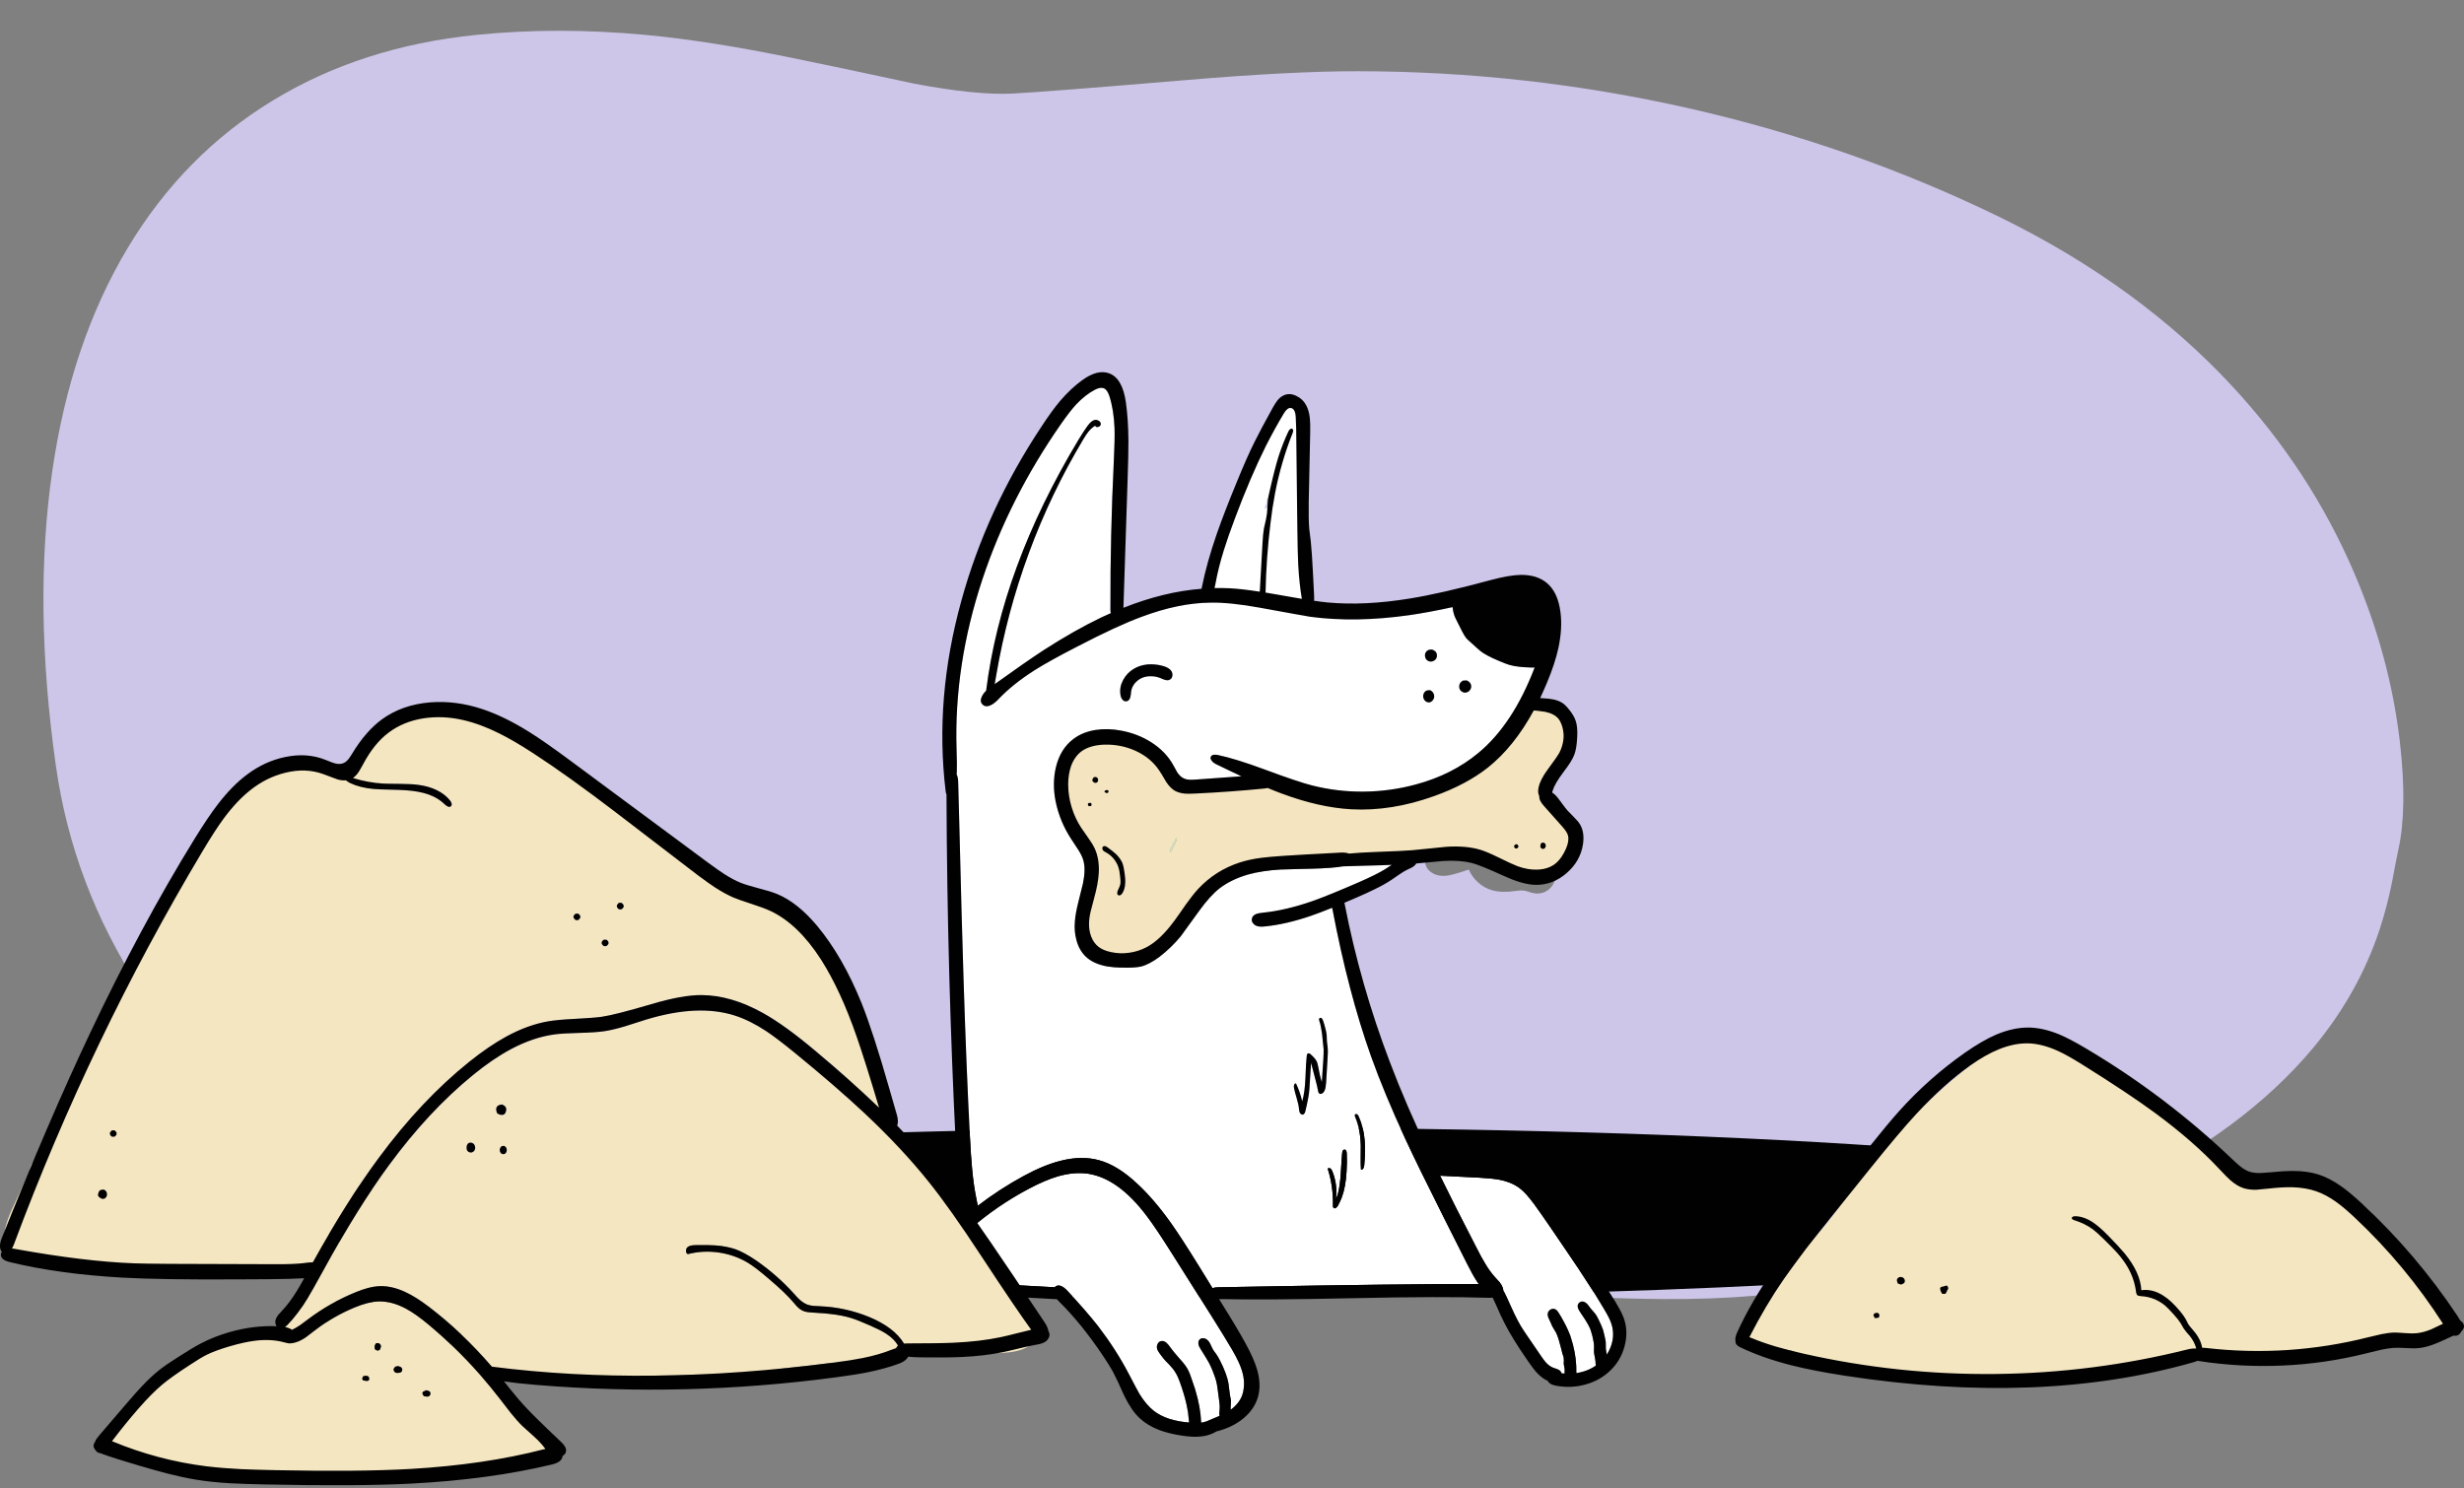 <svg width="240" height="145" viewBox="0 0 240 145" fill="none" xmlns="http://www.w3.org/2000/svg">
<rect x="0" y="0" width="240" height="145" fill="#808080" stroke="none"/>
<g clip-path="url(#clip0)">
<path d="M233.605 82.772C234.204 80.091 234.251 76.573 233.747 72.219C233.098 66.69 231.623 61.235 229.323 55.857C226.452 49.141 222.469 43.046 217.377 37.573C211.304 31.041 203.824 25.593 194.937 21.228C185.333 16.531 175.172 12.97 164.454 10.541C153.882 8.151 143.168 6.951 132.31 6.939C127.983 6.934 122.373 7.221 115.478 7.804C106.507 8.559 100.899 8.996 98.654 9.114C96.275 9.236 93.058 8.912 88.999 8.14C83.907 7.043 79.896 6.197 76.969 5.604C71.652 4.513 66.907 3.774 62.731 3.388C57.085 2.868 51.647 2.871 46.42 3.396C38.936 4.152 32.316 6.288 26.557 9.802C20.781 13.316 16.08 18.093 12.453 24.132C8.759 30.289 6.305 37.544 5.091 45.901C3.837 54.543 3.954 64.11 5.443 74.603C6.535 82.332 9.255 89.558 13.603 96.279C18.058 103.164 23.573 108.494 30.15 112.272C30.699 112.591 31.069 112.813 31.258 112.935C31.661 113.199 31.994 113.461 32.257 113.725C32.308 113.775 32.467 113.946 32.736 114.237C32.932 114.45 33.102 114.611 33.248 114.724C33.538 114.954 33.941 115.147 34.457 115.303C34.742 115.387 35.179 115.509 35.766 115.672C36.27 115.84 36.947 116.162 37.798 116.638C38.7 117.146 39.368 117.482 39.804 117.645C40.661 117.969 41.672 118.149 42.835 118.182C43.478 118.199 44.519 118.157 45.958 118.056C48.666 117.877 51.143 117.801 53.388 117.83C56.019 117.863 58.483 118.036 60.784 118.35C62.367 118.568 64.271 118.916 66.492 119.391C67.757 119.66 69.649 120.075 72.167 120.634C74.53 121.137 77.213 121.636 80.218 122.128C81.919 122.408 84.621 122.821 88.32 123.37C91.068 123.785 93.214 124.097 94.759 124.311C97.138 124.635 99.292 124.893 101.223 125.083C106.936 125.649 114.274 125.926 123.235 125.914C125.686 125.914 129.363 125.901 134.266 125.872C138.581 125.86 142.258 125.901 145.297 125.99C146.249 126.018 149.024 126.127 153.625 126.317C157.021 126.463 159.799 126.54 161.953 126.552C168.328 126.598 173.82 126.127 178.432 125.142C200.797 120.373 216.403 112.709 225.252 102.148C228.223 98.6 230.403 94.723 231.791 90.52C232.25 89.127 232.648 87.611 232.983 85.97C233.281 84.375 233.487 83.309 233.605 82.772ZM139.848 82.268C139.954 82.189 140.171 82.041 140.495 81.823C141.161 81.382 142.132 80.685 143.408 79.733C144.567 78.898 145.579 78.281 146.447 77.877C146.956 77.647 147.382 77.511 147.723 77.466C148.227 77.411 148.655 77.496 149.008 77.726C149.238 77.883 149.41 78.091 149.528 78.348C149.646 78.611 149.684 78.877 149.646 79.145C149.641 79.212 149.624 79.313 149.595 79.447C149.573 79.565 149.57 79.666 149.587 79.75C149.609 79.862 149.699 80.027 149.855 80.245C150.616 81.257 151.145 82.372 151.442 83.586C151.622 84.296 151.657 84.908 151.551 85.416C151.489 85.73 151.372 86.016 151.199 86.273C151.014 86.541 150.787 86.739 150.519 86.869C150.116 87.065 149.671 87.099 149.184 86.969C149.004 86.914 148.868 86.872 148.772 86.844C148.616 86.793 148.479 86.763 148.361 86.751C148.21 86.734 147.978 86.748 147.664 86.793C146.736 86.927 145.965 86.907 145.356 86.734C144.847 86.595 144.39 86.343 143.987 85.979C143.579 85.621 143.27 85.198 143.064 84.711L142.241 84.98C141.821 85.109 141.507 85.195 141.301 85.24C140.943 85.319 140.621 85.344 140.335 85.316C139.995 85.282 139.689 85.173 139.42 84.988C139.123 84.787 138.937 84.535 138.858 84.233C138.796 83.993 138.807 83.737 138.891 83.469C138.97 83.222 139.098 82.995 139.278 82.789C139.424 82.616 139.613 82.443 139.848 82.268ZM126.442 84.736C126.425 84.741 126.285 84.8 126.022 84.913C125.261 85.215 124.271 85.279 123.05 85.106C121.678 84.842 120.652 84.694 119.969 84.661C119.029 84.615 118.32 84.8 117.845 85.215C117.622 85.4 117.42 85.665 117.241 86.012C117.135 86.214 116.992 86.528 116.812 86.953C116.27 88.15 115.407 89.32 114.227 90.462C113.488 91.179 112.343 92.119 110.793 93.282C110.378 93.597 110.049 93.82 109.803 93.954C109.416 94.172 109.047 94.302 108.694 94.34C108.33 94.379 107.989 94.319 107.67 94.156C107.329 93.983 107.103 93.736 106.99 93.417C106.918 93.204 106.903 92.905 106.948 92.519C106.999 92.07 107.012 91.763 106.99 91.595C106.968 91.432 106.894 91.197 106.772 90.89C106.643 90.576 106.567 90.339 106.545 90.176C106.49 89.795 106.607 89.253 106.898 88.548C107.195 87.814 107.329 87.267 107.301 86.902C107.272 86.521 107.103 86.105 106.789 85.651C106.397 85.153 106.117 84.773 105.949 84.51C105.558 83.894 105.294 83.145 105.16 82.26C105.064 81.627 105.031 80.816 105.059 79.825C105.064 79.444 105.084 79.149 105.118 78.935C105.163 78.611 105.247 78.331 105.37 78.096C105.6 77.671 105.966 77.344 106.47 77.114C106.923 76.907 107.422 76.806 107.964 76.811C108.406 76.816 109.01 76.907 109.777 77.08C110.298 77.203 110.714 77.327 111.028 77.449C111.688 77.713 112.267 78.093 112.766 78.591C113.135 78.956 113.409 79.35 113.589 79.775C113.795 80.257 113.849 80.715 113.748 81.152C114.19 81.247 114.588 81.429 114.94 81.697C114.991 81.451 115.122 81.231 115.335 81.034C115.525 80.854 115.755 80.72 116.023 80.631C116.359 80.519 116.883 80.468 117.593 80.48C118.092 80.492 118.471 80.525 118.735 80.581C119.155 80.67 119.485 80.833 119.725 81.068C119.747 81.09 119.855 81.214 120.045 81.437C120.174 81.588 120.296 81.694 120.414 81.756C120.536 81.823 120.688 81.862 120.867 81.874C120.973 81.879 121.131 81.874 121.337 81.857C123.503 81.672 124.961 81.585 125.711 81.597C127.357 81.608 128.764 81.853 129.934 82.335C130.594 82.599 130.958 82.94 131.025 83.359C131.076 83.645 130.987 83.922 130.757 84.191C130.55 84.426 130.283 84.605 129.959 84.728C129.237 84.997 128.51 85.027 127.776 84.82C127.58 84.758 127.432 84.716 127.331 84.694C127.164 84.649 127.012 84.63 126.878 84.636C126.749 84.642 126.604 84.676 126.442 84.736Z" fill="#CDC6E9"/>
<path d="M114.638 81.635C114.566 81.652 114.496 81.745 114.428 81.912C114.395 81.991 114.308 82.147 114.168 82.383C114.051 82.572 113.978 82.732 113.95 82.861C113.928 82.94 113.933 82.995 113.967 83.029C114.039 82.984 114.109 82.891 114.177 82.752L114.412 82.273C114.551 82.016 114.627 81.803 114.638 81.635Z" fill="#CEE4C3"/>
<path d="M148.873 57.416C148.801 57.416 148.646 57.395 148.411 57.357C148.109 57.312 147.651 57.306 147.035 57.34C146.485 57.374 146.099 57.421 145.876 57.483C145.445 57.6 145.115 57.79 144.885 58.054C144.78 57.903 144.613 57.81 144.39 57.776C144.205 57.743 143.999 57.751 143.769 57.802C143.399 57.891 143.122 58.032 142.938 58.221C142.815 58.344 142.689 58.545 142.56 58.826C142.337 59.301 142.244 59.677 142.283 59.951C142.328 60.203 142.451 60.408 142.652 60.564C142.691 60.592 142.748 60.631 142.82 60.681C142.887 60.727 142.938 60.77 142.971 60.816C143.027 60.895 143.075 61.046 143.114 61.269C143.215 61.902 143.453 62.369 143.828 62.671C144.046 62.839 144.294 62.931 144.575 62.948C144.865 62.965 145.112 62.889 145.314 62.721C145.419 63.045 145.688 63.306 146.119 63.502C146.355 63.608 146.721 63.729 147.219 63.863C147.332 63.902 147.496 63.964 147.715 64.048C147.904 64.11 148.076 64.137 148.227 64.132C148.299 64.132 148.403 64.118 148.537 64.09C148.672 64.061 148.772 64.044 148.839 64.039C148.907 64.039 149.012 64.051 149.158 64.073C149.298 64.101 149.405 64.112 149.477 64.106C149.852 64.085 150.174 63.849 150.443 63.401C150.723 62.919 150.888 62.315 150.938 61.588C150.955 61.341 150.963 61.029 150.963 60.648C150.958 60.089 150.955 59.771 150.955 59.699C150.96 59.375 150.958 59.148 150.947 59.019C150.925 58.767 150.866 58.557 150.77 58.389C150.658 58.188 150.473 57.995 150.216 57.81C149.926 57.58 149.659 57.453 149.419 57.424C149.347 57.412 149.254 57.41 149.142 57.416C149.002 57.416 148.912 57.416 148.873 57.416Z" fill="#010101"/>
<path d="M30.914 74.625C29.525 74.463 28.32 74.53 27.296 74.827C25.998 75.201 24.76 75.994 23.585 77.203C22.774 78.047 21.856 79.268 20.831 80.863C19.001 83.717 17.05 86.986 14.98 90.668C13.704 92.935 11.879 96.276 9.507 100.692C9.221 101.229 9.028 101.649 8.927 101.951C8.838 102.215 8.785 102.467 8.768 102.707C8.365 103.35 8.042 103.87 7.802 104.268C7.181 105.298 6.649 106.241 6.207 107.097C5.877 107.73 5.448 108.617 4.923 109.759L3.504 112.798C3.432 112.893 3.356 112.999 3.277 113.117C3.155 113.313 3.073 113.449 3.034 113.528C2.955 113.691 2.913 113.842 2.908 113.981C2.908 114.01 2.908 114.044 2.908 114.082L1.372 117.356C1.024 118.095 0.787 118.679 0.658 119.111C0.445 119.777 0.364 120.39 0.415 120.949C0.477 121.487 0.638 121.91 0.902 122.217C1.058 122.397 1.246 122.531 1.464 122.62C1.687 122.709 1.909 122.732 2.127 122.687C2.384 122.632 2.609 122.502 2.799 122.301C2.972 122.363 3.173 122.422 3.403 122.477C7.848 123.557 12.378 124.128 16.995 124.19C21.355 124.252 25.662 123.859 29.915 123.015C30.054 122.998 30.163 122.986 30.242 122.981C30.321 122.976 30.397 122.976 30.469 122.981C30.486 122.947 30.503 122.917 30.519 122.889C30.558 122.877 30.598 122.868 30.637 122.863C30.625 124.185 30.352 125.441 29.814 126.633C29.596 127.12 29.356 127.442 29.092 127.598C28.958 127.677 28.701 127.758 28.32 127.842C27.979 127.914 27.736 128.015 27.59 128.144C27.45 128.267 27.309 128.5 27.17 128.841C27.03 129.188 26.893 129.423 26.758 129.546C26.612 129.675 26.419 129.764 26.179 129.815C26.04 129.843 25.822 129.865 25.524 129.882C24.126 129.977 22.717 130.28 21.302 130.788C19.97 131.27 18.674 131.918 17.415 132.736C15.265 134.13 13.133 136.072 11.018 138.562C10.212 139.514 9.993 140.28 10.363 140.862C10.536 141.131 10.804 141.296 11.169 141.358C11.303 141.38 11.437 141.386 11.572 141.375C11.745 141.453 11.941 141.522 12.159 141.584L14.77 142.357C15.941 142.693 16.768 142.911 17.255 143.012C18.476 143.263 20.138 143.426 22.242 143.499C24.895 143.599 27.484 143.646 30.007 143.641C31.732 143.636 33.689 143.599 35.884 143.532C36.992 143.493 38.951 143.42 41.76 143.314C42.885 143.269 43.728 143.23 44.287 143.196C45.222 143.134 46.062 143.054 46.806 142.953C46.979 142.931 47.712 142.819 49.005 142.617C49.895 142.478 50.631 142.387 51.213 142.348C51.717 142.315 52.011 142.293 52.095 142.281C52.431 142.236 52.716 142.164 52.951 142.063C53.236 141.945 53.468 141.766 53.648 141.526C53.837 141.262 53.92 140.992 53.891 140.711C53.863 140.438 53.723 140.171 53.471 139.914C53.32 139.768 53.065 139.57 52.708 139.318C50.446 137.79 48.619 135.851 47.226 133.5C47.137 133.349 47.058 133.218 46.99 133.105C47.41 133.24 47.855 133.366 48.325 133.483C50.156 133.942 52.019 134.219 53.916 134.314C54.761 134.353 55.716 134.36 56.779 134.331C57.412 134.314 58.366 134.272 59.642 134.205L63.143 134.021C64.721 134.009 66.321 133.97 67.945 133.903C68.638 133.903 69.394 133.903 70.211 133.903C71.084 133.898 71.697 133.89 72.05 133.878C72.733 133.856 73.339 133.811 73.871 133.743C74.392 133.676 75.228 133.529 76.382 133.299H76.39C77.795 133.159 79.214 132.996 80.646 132.812C81.263 132.8 82.045 132.786 82.997 132.77C84.626 132.748 85.939 132.551 86.934 132.182C87.136 132.103 87.32 132.022 87.488 131.939C88.429 132.039 89.549 132.048 90.846 131.964C93.293 131.808 94.72 131.732 95.128 131.737C95.593 131.742 96.295 131.762 97.235 131.796C98.046 131.796 98.734 131.712 99.3 131.544C99.821 131.393 100.215 131.17 100.484 130.872C100.769 130.553 100.924 130.15 100.946 129.663C100.967 129.21 100.878 128.77 100.677 128.345C100.514 127.993 100.269 127.62 99.938 127.229C99.849 127.123 99.544 126.792 99.023 126.238C98.481 125.662 97.865 124.95 97.176 124.106C96.392 123.12 95.803 122.382 95.405 121.89C95.153 121.576 94.91 121.277 94.674 120.991C94.545 120.807 94.423 120.625 94.305 120.446C94.423 120.165 94.456 119.875 94.406 119.573C94.367 119.299 94.272 119.013 94.121 118.716C94.008 118.498 93.843 118.238 93.625 117.936C92.68 116.576 91.756 115.42 90.855 114.468C90.01 113.617 89.381 112.974 88.966 112.538C88.239 111.777 87.686 111.073 87.312 110.43C87.027 109.932 86.761 109.336 86.514 108.642C86.402 108.335 86.201 107.707 85.91 106.762C84.953 103.622 83.823 100.549 82.519 97.544C82.037 96.424 81.603 95.501 81.217 94.773C80.692 93.788 80.139 92.932 79.563 92.205C78.141 90.413 76.133 88.826 73.536 87.445C72.231 86.751 70.891 86.157 69.514 85.665C69.464 85.648 69.414 85.631 69.363 85.615C69.167 85.111 68.717 84.604 68.012 84.095C67.34 83.62 66.123 82.962 64.36 82.122C63.839 81.875 63.364 81.635 62.933 81.4C62.743 81.254 62.558 81.111 62.379 80.972C62.182 80.754 61.989 80.547 61.799 80.351C61.161 79.684 60.52 79.095 59.877 78.579C59.284 78.131 58.844 77.79 58.559 77.555C58.324 77.365 58.134 77.216 57.988 77.11C57.832 76.942 57.723 76.828 57.661 76.766C56.38 75.468 54.736 74.273 52.733 73.181C51.485 72.498 49.615 71.628 47.125 70.57C46.247 70.196 45.567 69.929 45.085 69.773C44.312 69.516 43.602 69.357 42.953 69.294C41.307 69.148 39.675 69.567 38.058 70.545C36.592 71.435 35.347 72.649 34.322 74.189C34.092 74.53 33.916 74.849 33.794 75.146C32.271 74.85 31.312 74.676 30.914 74.625ZM36.849 76.514C36.811 76.43 36.762 76.351 36.707 76.279C36.886 76.301 37.068 76.318 37.252 76.33C37.521 76.346 38.108 76.358 39.015 76.363C39.742 76.368 40.328 76.402 40.77 76.464C41.403 76.548 41.97 76.707 42.474 76.942C43.05 77.211 43.51 77.564 43.851 78C43.918 78.089 43.963 78.18 43.985 78.269C44.014 78.381 43.993 78.47 43.926 78.537C43.792 78.677 43.579 78.61 43.288 78.336C42.768 77.827 42.083 77.463 41.231 77.245C40.588 77.077 39.788 76.979 38.831 76.951C38.013 76.929 37.398 76.912 36.984 76.9C36.962 76.773 36.916 76.644 36.849 76.514ZM60.616 88.016L60.708 88.125C60.764 88.214 60.767 88.306 60.717 88.402C60.688 88.452 60.649 88.497 60.599 88.536L60.54 88.578L60.481 88.586H60.347L60.288 88.578L60.238 88.544C60.12 88.439 60.067 88.338 60.078 88.242C60.084 88.175 60.137 88.091 60.238 87.99C60.26 87.969 60.28 87.953 60.297 87.948H60.381C60.419 87.953 60.473 87.957 60.54 87.957C60.557 87.963 60.582 87.982 60.616 88.016ZM55.856 89.35C55.851 89.261 55.894 89.169 55.99 89.073C56.024 89.04 56.052 89.019 56.074 89.014L56.15 89.006H56.25L56.318 89.014C56.346 89.019 56.368 89.036 56.385 89.065C56.435 89.103 56.472 89.145 56.494 89.191C56.544 89.28 56.541 89.371 56.485 89.46C56.464 89.498 56.423 89.543 56.368 89.594L56.318 89.627L56.259 89.636H56.133L56.074 89.627L56.015 89.585C55.919 89.491 55.867 89.412 55.856 89.35ZM59.121 91.583C59.239 91.679 59.289 91.785 59.273 91.902C59.261 91.97 59.21 92.042 59.121 92.121C59.1 92.142 59.079 92.158 59.063 92.163L59.004 92.171H58.861L58.802 92.163L58.76 92.129L58.676 92.037C58.643 91.998 58.618 91.949 58.601 91.894C58.589 91.798 58.638 91.698 58.744 91.592L58.811 91.55C58.828 91.545 58.87 91.541 58.937 91.541C59.004 91.541 59.042 91.545 59.054 91.55C59.066 91.55 59.088 91.562 59.121 91.583ZM62.924 99.332C62.035 99.623 61.366 99.836 60.918 99.97C60.141 100.205 59.462 100.368 58.886 100.457C58.332 100.541 57.515 100.596 56.435 100.625C55.322 100.653 54.504 100.704 53.984 100.776C52.612 100.966 51.21 101.443 49.778 102.203C48.607 102.824 47.368 103.669 46.059 104.738C43.193 107.077 40.473 109.997 37.899 113.495C36.325 115.632 34.709 118.14 33.046 121.017C32.941 120.803 32.811 120.63 32.66 120.496C32.504 120.362 32.304 120.258 32.064 120.185C33.705 117.393 35.313 114.93 36.891 112.798C39.662 109.049 42.6 105.927 45.706 103.437C46.982 102.413 48.186 101.594 49.316 100.977C50.693 100.227 52.044 99.735 53.371 99.5C53.98 99.394 54.852 99.312 55.982 99.257C57.202 99.194 58.072 99.127 58.593 99.055C59.437 98.938 61.057 98.526 63.453 97.821C65.468 97.222 67.097 96.928 68.339 96.939C70.248 96.951 72.234 97.531 74.3 98.677C75.749 99.483 77.485 100.739 79.505 102.447C80.517 103.298 81.481 104.126 82.392 104.932C82.695 105.81 82.989 106.695 83.274 107.584C81.617 106.078 79.656 104.399 77.389 102.547C76.242 101.612 75.324 100.915 74.635 100.457C73.573 99.757 72.553 99.251 71.58 98.938C69.191 98.172 66.304 98.303 62.924 99.332ZM45.488 111.555C45.526 111.455 45.585 111.384 45.664 111.345C45.731 111.324 45.782 111.312 45.815 111.312C45.928 111.312 46.02 111.34 46.092 111.396C46.159 111.441 46.213 111.517 46.252 111.622C46.29 111.745 46.297 111.854 46.269 111.95C46.252 112.022 46.213 112.089 46.151 112.151C46.038 112.257 45.916 112.297 45.782 112.269C45.636 112.24 45.535 112.16 45.479 112.025C45.458 111.975 45.446 111.913 45.446 111.841C45.446 111.73 45.459 111.634 45.488 111.555ZM49.274 107.895C49.319 107.996 49.321 108.117 49.282 108.256C49.244 108.412 49.177 108.516 49.081 108.567C48.952 108.639 48.782 108.63 48.569 108.541C48.485 108.503 48.431 108.461 48.409 108.416C48.392 108.399 48.379 108.365 48.367 108.315C48.322 108.152 48.317 108.024 48.35 107.929C48.379 107.828 48.443 107.749 48.544 107.694C48.639 107.631 48.737 107.61 48.837 107.626V107.576C49.068 107.655 49.212 107.761 49.274 107.895ZM48.896 111.648L48.997 111.639C49.052 111.627 49.101 111.631 49.14 111.648C49.168 111.659 49.203 111.686 49.249 111.732C49.333 111.832 49.37 111.945 49.358 112.067C49.346 112.202 49.294 112.307 49.198 112.386C49.165 112.408 49.143 112.42 49.131 112.42L49.064 112.428H48.963L48.905 112.42C48.888 112.42 48.868 112.408 48.846 112.386C48.733 112.291 48.678 112.18 48.678 112.051C48.673 111.921 48.72 111.804 48.821 111.698L48.896 111.648ZM39.443 125.852C40.144 126.171 40.929 126.663 41.802 127.33C42.86 128.136 43.889 129.014 44.892 129.966C44.712 129.994 44.553 130.05 44.413 130.134C44.217 130.251 44.081 130.406 44.002 130.595C43.952 130.718 43.93 130.852 43.935 130.998C43.246 130.343 42.538 129.71 41.811 129.101C40.949 128.374 40.182 127.83 39.511 127.472C38.599 126.99 37.719 126.762 36.874 126.784C36.208 126.806 35.431 127.002 34.541 127.372C33.555 127.78 32.627 128.27 31.753 128.841C32.005 128.426 32.232 127.981 32.434 127.506C32.534 127.271 32.627 127.032 32.711 126.792C33.354 126.451 34.02 126.141 34.709 125.86C35.531 125.53 36.228 125.345 36.799 125.306C37.638 125.246 38.52 125.427 39.443 125.852ZM36.774 130.847C36.853 130.847 36.896 130.851 36.908 130.856C36.93 130.861 36.953 130.881 36.975 130.914L37.059 130.998C37.098 131.044 37.113 131.111 37.101 131.2C37.096 131.245 37.076 131.312 37.042 131.401C37.037 131.43 37.02 131.457 36.992 131.485L36.942 131.519L36.858 131.561L36.807 131.578L36.757 131.569L36.547 131.477C36.535 131.465 36.525 131.44 36.514 131.401C36.463 131.233 36.485 131.074 36.581 130.923C36.609 130.884 36.634 130.861 36.656 130.856C36.673 130.851 36.712 130.847 36.774 130.847ZM38.705 133.063C38.767 133.085 38.861 133.117 38.99 133.156C39.108 133.218 39.17 133.293 39.175 133.382C39.187 133.428 39.183 133.47 39.166 133.508C39.161 133.547 39.145 133.584 39.116 133.618C39.066 133.69 38.962 133.732 38.805 133.743H38.637C38.592 133.743 38.562 133.738 38.545 133.727L38.478 133.685C38.399 133.606 38.355 133.539 38.344 133.483C38.327 133.382 38.365 133.285 38.461 133.189L38.545 133.122C38.562 133.117 38.616 133.114 38.705 133.114V133.063ZM35.8 134.054C35.822 134.054 35.839 134.059 35.85 134.071L35.892 134.113L35.951 134.222L35.959 134.306C35.959 134.368 35.951 134.412 35.934 134.44C35.896 134.502 35.825 134.533 35.724 134.533L35.439 134.491L35.38 134.474L35.347 134.44L35.296 134.365L35.279 134.323L35.288 134.272L35.38 134.062H35.54V134.012L35.8 134.054ZM41.45 135.49V135.431C41.601 135.459 41.69 135.478 41.718 135.49C41.764 135.506 41.806 135.528 41.844 135.557C41.9 135.612 41.928 135.678 41.928 135.75C41.928 135.778 41.92 135.817 41.903 135.867C41.891 135.906 41.878 135.935 41.861 135.951C41.844 135.98 41.819 135.997 41.786 136.002C41.718 136.04 41.671 136.06 41.643 136.06L41.357 136.027C41.329 136.027 41.31 136.022 41.299 136.01L41.257 135.968L41.198 135.876C41.148 135.797 41.134 135.728 41.156 135.666C41.173 135.616 41.211 135.574 41.273 135.54L41.45 135.49ZM72.814 122.998C71.952 122.489 71.012 122.162 69.993 122.016C68.974 121.869 67.978 121.923 67.004 122.175C66.882 122.13 66.82 122.029 66.82 121.873C66.815 121.717 66.865 121.591 66.971 121.495C67.067 121.416 67.189 121.364 67.34 121.336C67.424 121.319 67.562 121.307 67.751 121.302C68.586 121.285 69.234 121.294 69.699 121.327C70.416 121.383 71.047 121.503 71.597 121.688C72.179 121.89 72.873 122.264 73.678 122.813C75.022 123.753 76.222 124.806 77.28 125.97C77.549 126.277 77.755 126.495 77.901 126.624C78.148 126.843 78.393 126.999 78.64 127.095C78.803 127.157 79.001 127.199 79.236 127.22C79.32 127.232 79.525 127.242 79.849 127.254C81.516 127.321 83.115 127.669 84.642 128.295C84.94 128.418 85.218 128.547 85.482 128.681C85.453 128.743 85.428 128.807 85.406 128.874C85.368 128.992 85.328 129.16 85.289 129.378C85.143 129.311 84.992 129.24 84.835 129.168C83.934 128.77 83.277 128.51 82.863 128.387C82.337 128.231 81.741 128.11 81.075 128.026C80.609 127.964 80 127.914 79.244 127.875C78.964 127.859 78.769 127.842 78.657 127.825C78.439 127.791 78.254 127.733 78.103 127.649C77.947 127.565 77.789 127.442 77.632 127.279C77.565 127.212 77.431 127.058 77.23 126.818C76.754 126.252 75.987 125.52 74.929 124.618C74.028 123.841 73.323 123.3 72.814 122.998ZM219.509 115.216C219.111 115.177 218.801 115.16 218.577 115.165C218.455 115.165 218.334 115.174 218.216 115.19C217.545 114.473 216.919 113.825 216.336 113.243C212.625 109.549 208.508 106.355 203.987 103.664C202.447 102.752 201.096 102.116 199.932 101.758C198.359 101.283 196.932 101.226 195.65 101.59C195.001 101.775 194.327 102.089 193.627 102.531C193.145 102.833 192.541 103.278 191.814 103.865C187.348 107.475 183.78 111.122 181.11 114.804C181.014 114.938 180.502 115.669 179.574 116.995C178.953 117.88 178.42 118.595 177.979 119.144C177.576 119.643 177.05 120.239 176.401 120.933C175.674 121.7 175.13 122.279 174.772 122.67C173.189 124.4 171.795 126.163 170.591 127.959C170.368 128.29 170.208 128.555 170.113 128.757C169.962 129.059 169.874 129.348 169.852 129.621C169.824 129.94 169.891 130.239 170.054 130.52C170.222 130.81 170.448 130.99 170.734 131.057C170.997 131.112 171.271 131.065 171.557 130.914C171.719 130.965 171.909 131.018 172.127 131.074C173.063 131.304 173.857 131.472 174.512 131.578C174.701 131.683 174.92 131.784 175.166 131.88C177.042 132.59 178.78 133.08 180.38 133.349C181.517 133.539 183.172 133.685 185.35 133.785C188.82 133.953 191.423 134.042 193.157 134.054C194.853 134.071 197.385 134.029 200.755 133.928C202.613 133.873 204.007 133.811 204.935 133.743C206.48 133.631 207.86 133.455 209.074 133.215C209.863 133.058 210.731 132.849 211.677 132.585C212.286 132.412 213.107 132.162 214.136 131.838C214.192 131.855 214.251 131.871 214.313 131.888C214.61 131.955 215.009 132.014 215.513 132.064C216.907 132.194 218.3 132.236 219.694 132.19C220.886 132.152 222.145 132.056 223.472 131.905C224.843 131.749 227.04 131.421 230.062 130.923C231.266 130.726 232.144 130.595 232.698 130.528C233.684 130.406 234.57 130.34 235.359 130.335C235.901 130.335 236.286 130.322 236.509 130.293C236.929 130.231 237.268 130.097 237.525 129.89C237.799 129.672 237.995 129.366 238.113 128.975C238.213 128.634 238.244 128.261 238.205 127.859C238.126 127.115 237.836 126.347 237.332 125.558C237.013 125.055 236.489 124.388 235.762 123.56L232.068 119.354C231.392 118.587 230.854 118.025 230.456 117.667C229.813 117.084 229.175 116.659 228.542 116.391C228.111 116.206 227.602 116.063 227.014 115.963C226.674 115.901 226.145 115.837 225.428 115.77L219.509 115.216Z" fill="#F4E6C1"/>
<path d="M182.361 113.335C182.725 112.91 183.197 112.361 183.78 111.69C165.91 110.476 144.981 109.868 120.993 109.868C108.708 109.868 97.227 110.028 86.548 110.347C90.667 114.448 94.33 118.918 97.537 123.753C98.159 124.689 98.634 125.471 98.964 126.104C98.976 126.121 98.985 126.138 98.99 126.154C106.013 126.277 113.349 126.339 120.993 126.339C140.448 126.339 157.894 125.94 173.336 125.139L173.563 124.82C175.444 122.234 176.876 120.295 177.861 119.002C179.473 116.864 180.973 114.976 182.361 113.335Z" fill="#010101"/>
<path d="M149.444 117.323C149.137 116.915 148.885 116.601 148.689 116.383C148.392 116.052 148.093 115.79 147.79 115.593C147.309 115.279 146.716 115.056 146.011 114.922C145.586 114.843 144.945 114.779 144.088 114.729L140.269 114.536C141.197 116.438 142.372 118.763 143.794 121.512C144.135 122.189 144.416 122.704 144.634 123.057C144.958 123.611 145.297 124.078 145.65 124.459C145.913 124.749 146.053 124.904 146.069 124.92C146.216 125.105 146.316 125.281 146.372 125.449C146.405 125.55 146.425 125.651 146.43 125.751C146.476 125.824 146.519 125.898 146.565 125.97C146.677 126.171 146.838 126.519 147.052 127.011L147.497 127.976C147.715 128.43 147.92 128.819 148.11 129.143C148.316 129.484 148.533 129.815 148.756 130.134L150.082 132.073C150.284 132.37 150.448 132.59 150.578 132.736C150.791 132.966 151.011 133.127 151.241 133.223C151.33 133.262 151.471 133.312 151.661 133.374C151.823 133.43 151.941 133.509 152.013 133.609C152.052 133.665 152.08 133.723 152.097 133.786C152.193 133.797 152.29 133.806 152.391 133.811L152.399 133.71C152.404 133.576 152.404 133.463 152.399 133.374C152.349 133.139 152.319 132.963 152.307 132.845C152.329 132.599 152.329 132.417 152.307 132.3C152.302 132.238 152.282 132.16 152.248 132.065C152.198 131.925 152.173 131.851 152.173 131.846C152.161 131.824 152.126 131.673 152.064 131.393L151.812 130.478C151.699 130.142 151.615 129.924 151.56 129.823C151.392 129.559 151.271 129.358 151.199 129.219C151.103 128.995 151.031 128.829 150.981 128.723C150.902 128.56 150.846 128.438 150.813 128.354C150.757 128.215 150.737 128.089 150.754 127.976C150.782 127.791 150.88 127.654 151.048 127.565C151.221 127.476 151.387 127.481 151.543 127.582C151.627 127.627 151.723 127.736 151.829 127.909C151.907 128.022 151.985 128.149 152.064 128.295L152.315 128.749C152.445 128.984 152.556 129.205 152.651 129.412C152.747 129.613 152.848 129.852 152.953 130.125L153.205 130.965C153.328 131.452 153.419 131.919 153.474 132.367C153.529 132.865 153.553 133.332 153.541 133.769C153.675 133.752 153.806 133.727 153.936 133.693C154.502 133.564 155.002 133.346 155.438 133.038C155.438 133.033 155.435 133.025 155.43 133.013C155.413 132.812 155.401 132.656 155.396 132.543C155.385 132.454 155.359 132.313 155.321 132.123C155.282 131.939 155.259 131.793 155.254 131.687L155.262 131.116C155.257 130.886 155.2 130.557 155.094 130.125C154.998 129.773 154.926 129.538 154.876 129.42C154.792 129.214 154.627 128.916 154.381 128.53L153.885 127.783C153.717 127.536 153.647 127.33 153.675 127.162C153.692 127.073 153.734 126.994 153.801 126.927C153.869 126.86 153.944 126.818 154.028 126.801C154.184 126.772 154.344 126.823 154.507 126.952C154.579 127.014 154.658 127.1 154.742 127.212C154.787 127.274 154.854 127.363 154.943 127.481C155.032 127.598 155.178 127.766 155.38 127.985C155.485 128.124 155.595 128.315 155.707 128.555C155.914 128.975 156.063 129.319 156.152 129.588C156.197 129.751 156.256 129.996 156.328 130.327C156.374 130.528 156.399 130.674 156.404 130.763C156.409 130.909 156.412 131.119 156.412 131.393C156.417 131.482 156.437 131.611 156.471 131.779C156.483 131.846 156.496 131.908 156.513 131.964C156.652 131.741 156.773 131.502 156.874 131.25C157.126 130.6 157.185 129.954 157.05 129.311C156.983 129.009 156.869 128.693 156.706 128.362C156.589 128.127 156.421 127.828 156.202 127.464C155.519 126.317 154.711 125.041 153.776 123.636C153.267 122.869 152.42 121.618 151.232 119.883C150.51 118.821 149.914 117.968 149.444 117.323ZM105.991 114.343C105.08 114.208 104.091 114.296 103.028 114.603C102.2 114.85 101.268 115.246 100.232 115.795C98.156 116.891 96.22 118.221 94.423 119.783C94.512 119.888 94.611 120.013 94.717 120.152C95.321 120.97 96.043 121.994 96.883 123.225C97.214 123.7 97.655 124.344 98.209 125.155L102.642 125.399C102.67 125.399 102.697 125.402 102.726 125.407C102.759 125.374 102.796 125.343 102.835 125.315C103.137 125.125 103.515 125.27 103.968 125.751C105.165 127.033 106.156 128.173 106.94 129.168C108.115 130.701 109.111 132.249 109.929 133.811C110.521 134.947 110.872 135.604 110.978 135.784C111.415 136.494 111.885 137.048 112.388 137.446C113.223 138.089 114.366 138.467 115.822 138.579C115.794 138.238 115.76 137.919 115.721 137.622L115.629 137.118C115.533 136.581 115.355 135.918 115.092 135.129C114.957 134.726 114.837 134.403 114.731 134.163C114.575 133.823 114.398 133.534 114.202 133.299C114.113 133.193 113.997 133.064 113.858 132.912C113.639 132.689 113.517 132.563 113.488 132.535C113.371 132.405 113.208 132.202 113.001 131.922C112.838 131.704 112.741 131.532 112.708 131.41C112.669 131.259 112.677 131.113 112.733 130.973C112.795 130.822 112.889 130.721 113.018 130.671C113.231 130.592 113.438 130.649 113.639 130.839C113.723 130.901 113.866 131.074 114.068 131.359C114.19 131.539 114.476 131.883 114.924 132.392C115.305 132.807 115.57 133.161 115.721 133.458C115.81 133.621 115.918 133.886 116.04 134.256L116.401 135.313C116.591 135.94 116.734 136.526 116.829 137.068C116.913 137.526 116.969 138.037 116.997 138.596C117.07 138.579 117.143 138.566 117.216 138.554C117.305 138.537 117.414 138.507 117.543 138.462C117.598 138.428 117.666 138.398 117.745 138.369C118.153 138.206 118.5 138.062 118.786 137.933C118.774 137.871 118.765 137.803 118.76 137.731C118.76 137.719 118.772 137.563 118.794 137.261C118.816 137.048 118.799 136.762 118.744 136.405L118.601 135.33C118.556 134.983 118.509 134.721 118.458 134.541C118.42 134.385 118.349 134.172 118.248 133.903C118.131 133.579 118.027 133.324 117.938 133.139C117.832 132.892 117.677 132.607 117.476 132.283C117.241 131.908 117.068 131.628 116.955 131.443C116.826 131.242 116.754 131.086 116.737 130.973C116.699 130.767 116.737 130.604 116.855 130.486C116.927 130.414 117.019 130.374 117.132 130.369C117.237 130.357 117.338 130.377 117.434 130.428C117.597 130.506 117.74 130.658 117.862 130.881C117.924 130.998 118.013 131.186 118.131 131.443C118.193 131.549 118.302 131.704 118.458 131.905C118.581 132.078 118.705 132.288 118.828 132.535C119.029 132.909 119.219 133.341 119.398 133.828C119.521 134.185 119.6 134.461 119.633 134.65C119.662 134.79 119.692 135.016 119.726 135.33C119.759 135.621 119.79 135.846 119.818 136.002C119.874 136.237 119.902 136.388 119.902 136.455C119.907 136.544 119.902 136.69 119.885 136.892C119.863 137.076 119.86 137.223 119.877 137.328V137.337C120.263 137.046 120.562 136.727 120.775 136.38C120.988 136.027 121.114 135.621 121.153 135.162C121.198 134.738 121.166 134.306 121.061 133.87C120.972 133.488 120.826 133.084 120.624 132.652C120.49 132.355 120.285 131.969 120.011 131.494C119.591 130.772 118.937 129.702 118.047 128.287L114.227 122.234C113.114 120.466 112.263 119.198 111.675 118.431C109.845 116.008 107.951 114.645 105.991 114.343ZM149.117 65.03C148.647 65.013 148.291 64.991 148.051 64.963C147.653 64.924 147.304 64.859 147.001 64.77C146.771 64.703 146.43 64.572 145.977 64.375C145.149 64.028 144.553 63.709 144.189 63.418C144.083 63.334 143.951 63.22 143.794 63.074C143.571 62.872 143.442 62.755 143.408 62.721C143.077 62.431 142.879 62.246 142.812 62.167C142.711 62.045 142.574 61.818 142.401 61.487L141.948 60.581C141.835 60.374 141.741 60.173 141.662 59.976C141.566 59.708 141.508 59.43 141.486 59.145C139.958 59.481 138.559 59.741 137.288 59.926C133.784 60.424 130.567 60.477 127.634 60.085C127.57 60.077 127.443 60.055 127.248 60.018C127.202 58.86 127.181 57.55 127.181 56.089C127.181 55.401 127.176 54.939 127.164 54.704C127.147 54.189 127.1 53.735 127.021 53.344C126.976 53.138 126.9 52.832 126.794 52.429C126.677 52.026 126.598 51.724 126.559 51.522C126.454 50.997 126.397 50.402 126.391 49.742C126.391 49.323 126.42 48.722 126.475 47.938C126.576 46.415 126.66 45.276 126.727 44.521C126.833 43.257 126.959 42.123 127.105 41.121C127.167 40.713 127.194 40.394 127.189 40.164C127.177 39.811 127.097 39.517 126.946 39.282C126.783 39.025 126.543 38.849 126.224 38.753C125.905 38.664 125.607 38.681 125.334 38.804C125.137 38.888 124.953 39.03 124.78 39.232C124.662 39.361 124.519 39.556 124.351 39.82C122.677 42.439 121.417 45.229 120.565 48.189C120.386 48.806 120.137 49.731 119.818 50.968C119.516 52.06 119.21 52.963 118.903 53.68C118.411 54.81 118.131 55.481 118.064 55.695C117.817 56.479 117.787 57.167 117.971 57.76C118.067 58.05 118.238 58.368 118.483 58.709C118.275 58.705 118.074 58.705 117.879 58.709C115.819 58.73 113.589 59.192 111.188 60.094C109.627 60.664 107.523 61.638 104.875 63.015C103.073 63.944 101.715 64.698 100.803 65.273C99.354 66.192 98.156 67.154 97.21 68.161C96.963 68.413 96.728 68.593 96.505 68.699C96.208 68.845 95.959 68.838 95.758 68.682C95.506 68.485 95.467 68.208 95.64 67.851C95.736 67.644 95.872 67.456 96.052 67.288C97.054 59.291 100.053 51.139 105.051 42.833C105.392 42.274 105.686 41.823 105.933 41.482C106.168 41.168 106.381 40.983 106.571 40.928C106.705 40.882 106.843 40.898 106.982 40.97C107.121 41.037 107.2 41.138 107.217 41.272C107.234 41.418 107.162 41.52 106.999 41.583C106.836 41.638 106.727 41.603 106.671 41.473C106.448 41.603 106.23 41.796 106.017 42.053C105.882 42.215 105.718 42.461 105.521 42.791C103.411 46.312 101.643 50.006 100.216 53.873C98.788 57.746 97.731 61.706 97.042 65.752C96.98 66.105 96.928 66.403 96.883 66.65C98.842 65.24 100.437 64.132 101.668 63.326C103.661 62.045 105.526 60.987 107.268 60.152C107.575 60.006 107.884 59.867 108.191 59.733C108.169 59.61 108.157 59.484 108.157 59.355C108.146 54.508 108.255 49.721 108.485 44.991C108.557 43.508 108.582 42.427 108.56 41.75C108.515 40.547 108.347 39.492 108.057 38.586C107.922 38.171 107.743 37.919 107.519 37.83C107.296 37.734 107.002 37.783 106.638 37.973C106.012 38.303 105.4 38.784 104.808 39.417C104.393 39.87 103.909 40.495 103.355 41.289C100.009 46.091 97.459 51.123 95.707 56.383C93.844 61.986 92.999 67.523 93.172 72.997C93.206 74.055 93.214 74.765 93.197 75.129C93.192 75.235 93.186 75.342 93.181 75.448C93.281 75.638 93.332 75.915 93.332 76.279L93.432 80.032C93.6 86.854 93.74 91.973 93.852 95.386C94.032 101.073 94.238 106.191 94.473 110.741C94.541 112.056 94.611 113.087 94.683 113.83C94.784 114.955 94.93 115.968 95.12 116.87C95.175 117.105 95.209 117.272 95.221 117.373C95.226 117.407 95.229 117.44 95.229 117.474C96.651 116.383 98.15 115.409 99.729 114.552C101.038 113.842 102.234 113.352 103.313 113.083C104.678 112.736 105.928 112.719 107.058 113.033C108.261 113.357 109.504 114.124 110.785 115.333C111.888 116.357 112.981 117.637 114.068 119.17C114.727 120.098 115.651 121.524 116.838 123.443L118.106 125.5C118.139 125.483 118.178 125.469 118.223 125.458C118.312 125.429 118.445 125.412 118.618 125.407L121.38 125.357C131.291 125.172 138.841 125.083 144.029 125.088C143.957 124.988 143.887 124.882 143.82 124.769C143.58 124.405 143.271 123.851 142.896 123.107L140.688 118.725C138.964 115.295 137.691 112.692 136.869 110.917C135.514 107.996 134.404 105.321 133.536 102.892C132.058 98.74 130.807 93.963 129.783 88.561C129.771 88.516 129.763 88.474 129.758 88.435C128.935 88.766 128.25 89.026 127.701 89.216C126.084 89.77 124.595 90.114 123.235 90.249C122.871 90.299 122.583 90.279 122.37 90.19C122.236 90.135 122.123 90.047 122.034 89.93C121.939 89.795 121.905 89.658 121.934 89.518C121.962 89.305 122.102 89.146 122.353 89.04C122.471 88.99 122.686 88.948 123 88.914C124.472 88.768 126.077 88.393 127.819 87.789C128.898 87.408 130.441 86.782 132.444 85.909C133.536 85.427 134.35 85.022 134.887 84.691C135.055 84.585 135.278 84.439 135.559 84.255C135.218 84.272 134.842 84.285 134.434 84.297L130.849 84.397C130.055 84.52 129.056 84.596 127.852 84.624C125.95 84.669 124.9 84.696 124.704 84.708C123.512 84.78 122.468 84.943 121.573 85.195C120.481 85.509 119.553 85.959 118.786 86.546C118.159 87.038 117.489 87.781 116.779 88.771C115.666 90.316 115.075 91.13 115.008 91.214C114.398 91.953 113.712 92.616 112.951 93.204C112.274 93.713 111.667 94.032 111.129 94.161C110.81 94.233 110.36 94.27 109.778 94.27C108.876 94.27 108.157 94.215 107.62 94.102C106.836 93.934 106.213 93.629 105.748 93.187C105.323 92.772 105.023 92.242 104.85 91.592C104.687 91.009 104.636 90.386 104.699 89.72C104.737 89.228 104.85 88.612 105.034 87.873C105.315 86.753 105.466 86.144 105.488 86.043C105.672 85.131 105.684 84.389 105.521 83.818C105.432 83.504 105.264 83.158 105.018 82.777C104.732 82.346 104.519 82.022 104.38 81.803C103.612 80.65 103.092 79.402 102.818 78.059C102.588 76.884 102.6 75.772 102.852 74.726C103.137 73.551 103.695 72.648 104.522 72.015C105.127 71.544 105.866 71.242 106.739 71.108C107.511 70.99 108.33 71.012 109.198 71.175C110.278 71.377 111.255 71.754 112.128 72.308C113.069 72.908 113.785 73.648 114.277 74.533C114.517 74.97 114.65 75.208 114.672 75.247C114.845 75.504 115.033 75.687 115.234 75.792C115.407 75.888 115.609 75.944 115.839 75.96C116.002 75.972 116.217 75.965 116.485 75.944L120.918 75.624C120.157 75.272 119.331 74.877 118.441 74.441C118.257 74.352 118.114 74.236 118.013 74.097C117.891 73.934 117.876 73.789 117.971 73.66C118.067 73.531 118.27 73.492 118.584 73.543C119.726 73.778 121.265 74.253 123.201 74.97C125.334 75.764 126.862 76.279 127.785 76.514C129.436 76.934 131.118 77.136 132.83 77.119C134.555 77.102 136.236 76.872 137.876 76.43C140.255 75.792 142.292 74.768 143.988 73.358C146.237 71.499 148.068 68.724 149.478 65.03C149.377 65.037 149.256 65.037 149.117 65.03ZM123.394 48.651C123.49 48.517 123.541 48.413 123.546 48.341V48.223C123.551 48.206 123.562 48.193 123.579 48.181C123.596 48.169 123.613 48.168 123.629 48.173C123.641 48.268 123.635 48.403 123.613 48.576C123.591 48.765 123.579 48.903 123.579 48.987C123.591 49.121 123.591 49.21 123.579 49.256C123.541 49.378 123.403 49.479 123.168 49.558C123.185 49.536 123.196 49.504 123.201 49.465C123.206 49.42 123.213 49.387 123.218 49.365C123.23 49.331 123.257 49.272 123.302 49.188C123.347 49.105 123.373 49.012 123.378 48.911C123.378 48.777 123.383 48.691 123.394 48.651ZM139.387 63.292C139.432 63.292 139.442 63.28 139.421 63.259C139.572 63.297 139.694 63.359 139.79 63.443C139.879 63.527 139.936 63.636 139.958 63.771C139.975 63.9 139.955 64.022 139.899 64.14C139.82 64.274 139.706 64.367 139.555 64.417C139.399 64.468 139.253 64.459 139.118 64.392C139.029 64.353 138.954 64.288 138.892 64.199C138.836 64.11 138.804 64.014 138.799 63.913C138.778 63.74 138.825 63.589 138.942 63.46C139.065 63.326 139.214 63.27 139.387 63.292ZM143.224 67.162C143.151 67.28 143.059 67.367 142.947 67.422C142.817 67.473 142.698 67.486 142.586 67.465C142.49 67.443 142.401 67.394 142.317 67.322C142.183 67.199 142.12 67.041 142.132 66.852C142.132 66.672 142.208 66.521 142.359 66.398C142.46 66.309 142.564 66.276 142.669 66.298C142.732 66.314 142.762 66.306 142.762 66.272C142.891 66.289 143.005 66.345 143.106 66.44C143.212 66.536 143.274 66.647 143.291 66.776C143.313 66.9 143.291 67.028 143.224 67.162ZM139.471 67.347C139.55 67.414 139.609 67.495 139.647 67.59C139.731 67.792 139.711 67.988 139.589 68.178C139.493 68.312 139.379 68.393 139.244 68.422C139.177 68.433 139.107 68.427 139.034 68.405C138.9 68.366 138.794 68.282 138.715 68.153C138.643 68.03 138.611 67.898 138.623 67.758C138.645 67.602 138.702 67.478 138.791 67.389C138.897 67.276 139.026 67.233 139.177 67.255C139.189 67.255 139.197 67.25 139.202 67.238C139.207 67.233 139.207 67.226 139.202 67.221C139.303 67.238 139.392 67.28 139.471 67.347ZM111.776 64.728C112.268 64.689 112.761 64.736 113.253 64.87C113.651 64.976 113.925 65.136 114.076 65.349C114.177 65.488 114.215 65.646 114.193 65.819C114.172 66.004 114.089 66.133 113.95 66.205C113.827 66.278 113.678 66.289 113.505 66.239C113.426 66.227 113.27 66.168 113.035 66.062C112.749 65.945 112.452 65.883 112.145 65.878C111.831 65.866 111.536 65.916 111.255 66.029C110.975 66.151 110.735 66.331 110.533 66.566C110.332 66.813 110.211 67.083 110.172 67.381C110.172 67.402 110.164 67.493 110.147 67.649C110.135 67.762 110.118 67.851 110.097 67.918C110.035 68.136 109.924 68.267 109.761 68.312C109.593 68.358 109.442 68.296 109.308 68.128C109.219 68.015 109.16 67.859 109.131 67.658C109.059 67.182 109.148 66.709 109.4 66.239C109.64 65.79 109.976 65.436 110.407 65.173C110.805 64.927 111.26 64.778 111.776 64.728ZM128.767 100.692C128.7 100.177 128.613 99.765 128.507 99.458C128.462 99.346 128.462 99.265 128.507 99.215C128.529 99.176 128.566 99.156 128.616 99.156C128.667 99.161 128.712 99.178 128.75 99.206C128.789 99.252 128.831 99.332 128.876 99.45L129.002 99.844C129.132 100.298 129.204 100.62 129.221 100.81C129.232 100.949 129.241 101.162 129.246 101.448C129.258 101.577 129.279 101.762 129.313 102.002C129.347 102.287 129.343 102.682 129.305 103.186L129.17 105.435C129.153 105.654 129.137 105.805 129.12 105.889C129.098 106.057 129.049 106.203 128.977 106.325C128.927 106.414 128.86 106.481 128.776 106.527C128.68 106.577 128.596 106.582 128.524 106.544C128.44 106.498 128.386 106.379 128.364 106.183C128.326 105.959 128.252 105.649 128.146 105.251L127.701 103.547L127.575 105.511C127.553 105.976 127.525 106.325 127.491 106.56C127.458 106.8 127.387 107.17 127.281 107.669L127.155 108.214C127.11 108.432 127.026 108.555 126.904 108.584C126.836 108.595 126.778 108.579 126.727 108.533C126.672 108.505 126.63 108.458 126.601 108.39C126.563 108.318 126.538 108.197 126.526 108.029C126.504 107.766 126.43 107.428 126.308 107.014C126.161 106.522 126.072 106.179 126.039 105.99C126.022 105.872 126.022 105.783 126.039 105.721C126.067 105.608 126.131 105.55 126.232 105.545C126.501 106.099 126.702 106.681 126.836 107.291C127.004 106.742 127.108 106.01 127.147 105.091C127.192 103.911 127.236 103.165 127.281 102.858C127.298 102.724 127.34 102.645 127.407 102.623C127.474 102.595 127.562 102.626 127.668 102.715C127.998 103.006 128.205 103.264 128.289 103.488C128.317 103.56 128.359 103.731 128.415 104C128.499 104.52 128.611 104.99 128.75 105.41L128.893 103.269C128.922 102.749 128.932 102.405 128.927 102.237L128.767 100.692ZM131.999 108.827C131.949 108.721 131.941 108.637 131.974 108.575C132.003 108.547 132.038 108.53 132.083 108.525C132.134 108.525 132.176 108.537 132.209 108.558C132.248 108.587 132.297 108.656 132.352 108.768C132.659 109.445 132.851 110.224 132.923 111.102C132.978 111.802 132.965 112.608 132.881 113.52C132.869 113.637 132.839 113.742 132.789 113.83C132.726 113.926 132.651 113.961 132.562 113.94C132.54 113.642 132.532 113.26 132.537 112.79C132.548 112.151 132.55 111.76 132.545 111.614C132.523 110.563 132.34 109.633 131.999 108.827ZM129.607 113.847C129.662 113.893 129.719 113.978 129.775 114.108C130.122 114.969 130.236 115.859 130.119 116.777C130.215 116.621 130.287 116.43 130.337 116.206C130.46 115.719 130.547 115.076 130.597 114.275C130.66 113.213 130.703 112.559 130.732 112.319C130.754 112.096 130.832 111.987 130.967 111.992C131.089 111.992 131.16 112.11 131.177 112.345C131.205 112.899 131.198 113.483 131.16 114.099C131.104 115.128 130.947 115.983 130.69 116.66C130.589 116.923 130.46 117.197 130.304 117.482C130.253 117.561 130.194 117.622 130.127 117.667C130.055 117.722 129.985 117.729 129.917 117.684C129.85 117.638 129.822 117.544 129.833 117.398C129.855 116.161 129.686 114.977 129.321 113.847C129.36 113.809 129.409 113.792 129.464 113.797C129.519 113.797 129.568 113.814 129.607 113.847Z" fill="white"/>
<path d="M139.328 77.152C137.956 77.477 136.398 77.676 134.652 77.749C133.539 77.799 131.957 77.796 129.909 77.74C129.069 77.718 128.423 77.676 127.97 77.614C127.259 77.525 126.643 77.357 126.123 77.11C126.027 77.065 125.799 76.946 125.434 76.749C125.149 76.598 124.914 76.489 124.729 76.422C124.377 76.299 123.97 76.232 123.512 76.221C123.181 76.216 122.768 76.242 122.269 76.305C120.914 76.511 119.899 76.662 119.222 76.758C118.025 76.921 117.009 76.973 116.175 76.917C115.867 76.895 115.634 76.847 115.478 76.775C115.332 76.707 115.187 76.598 115.041 76.447C114.979 76.38 114.862 76.237 114.689 76.019C113.849 74.983 112.837 74.133 111.65 73.467C110.463 72.795 109.212 72.367 107.897 72.183C107.209 72.087 106.587 72.09 106.033 72.191C105.373 72.314 104.841 72.577 104.438 72.98C103.829 73.579 103.518 74.486 103.506 75.7C103.501 76.83 103.755 78.093 104.27 79.486C104.416 79.889 104.939 81.095 105.84 83.105C105.975 83.402 106.07 83.63 106.126 83.793C106.21 84.056 106.26 84.297 106.277 84.515C106.299 84.795 106.268 85.114 106.184 85.472C106.151 85.606 106.059 85.922 105.907 86.421C105.605 87.416 105.441 88.373 105.412 89.292C105.384 90.333 105.533 91.281 105.857 92.138C106.042 92.62 106.28 93.016 106.571 93.33C106.918 93.699 107.301 93.906 107.721 93.951C107.984 93.98 108.303 93.934 108.678 93.817C108.891 93.754 109.21 93.657 109.635 93.523C109.853 93.467 110.202 93.419 110.684 93.38C111.149 93.341 111.499 93.291 111.734 93.229C112.612 92.989 113.458 92.3 114.269 91.164C115.192 89.681 115.894 88.578 116.376 87.856C117.221 86.575 118.1 85.665 119.012 85.128C119.734 84.696 120.616 84.397 121.657 84.23C122.283 84.129 123.232 84.053 124.503 84.003C128.969 83.813 133.331 83.504 137.59 83.079C139.51 82.89 140.945 82.807 141.897 82.836C142.708 82.864 143.459 82.957 144.147 83.113C144.511 83.405 144.914 83.613 145.356 83.734C145.606 83.805 145.883 83.85 146.187 83.868C146.454 84.016 146.802 84.223 147.228 84.49C147.765 84.826 148.177 85.064 148.462 85.203C149.491 85.724 150.41 85.858 151.216 85.606C151.815 85.416 152.295 85.024 152.66 84.431C153.012 83.855 153.177 83.236 153.155 82.576C153.133 81.959 152.959 81.35 152.634 80.746C152.344 80.191 151.951 79.676 151.459 79.201C151.068 78.82 150.843 78.593 150.788 78.521C150.558 78.247 150.427 77.975 150.393 77.707C150.354 77.399 150.435 77.065 150.636 76.707C150.709 76.573 150.919 76.271 151.266 75.801C151.714 75.191 152.059 74.516 152.299 73.778C152.539 73.044 152.66 72.297 152.66 71.536C152.66 71.021 152.584 70.566 152.433 70.168C152.26 69.693 151.991 69.342 151.627 69.118C151.212 68.871 150.734 68.813 150.191 68.942C149.688 69.065 149.243 69.315 148.857 69.689C148.554 69.975 148.244 70.373 147.925 70.881C147.577 71.469 147.309 71.902 147.119 72.183C146.284 73.437 145.151 74.503 143.719 75.381C142.421 76.177 140.957 76.766 139.328 77.152ZM114.428 81.912C114.496 81.745 114.566 81.652 114.638 81.635C114.627 81.803 114.551 82.016 114.412 82.273L114.177 82.752C114.109 82.891 114.039 82.984 113.967 83.029C113.933 82.995 113.928 82.94 113.95 82.861C113.978 82.732 114.051 82.572 114.168 82.382C114.308 82.147 114.395 81.991 114.428 81.912Z" fill="#F4E5C0"/>
<path d="M150.678 56.803C150.029 56.254 149.171 55.988 148.101 56.005C147.362 56.022 146.405 56.187 145.23 56.501C141.984 57.379 139.35 57.981 137.33 58.305C134.392 58.787 131.717 58.915 129.304 58.692C128.957 58.658 128.519 58.603 127.986 58.524C127.991 58.478 127.998 58.428 128.003 58.373C128.003 58.289 128 58.146 127.995 57.944L127.886 55.821C127.819 54.472 127.748 53.45 127.676 52.756L127.525 51.531C127.474 50.943 127.458 50.065 127.474 48.895L127.617 42.086C127.629 41.493 127.617 41.045 127.583 40.743C127.533 40.251 127.412 39.828 127.222 39.475C127.004 39.06 126.68 38.757 126.249 38.56C125.8 38.347 125.384 38.339 124.998 38.535C124.78 38.636 124.581 38.804 124.402 39.039C124.284 39.19 124.142 39.413 123.974 39.71C123.19 41.126 122.6 42.234 122.202 43.035C121.71 44.02 121.136 45.315 120.481 46.922C119.654 48.925 118.999 50.62 118.517 52.009C117.867 53.878 117.38 55.624 117.056 57.248C117.051 57.286 117.044 57.323 117.039 57.357C114.583 57.547 112.044 58.166 109.425 59.212L109.836 46.603C109.892 45.013 109.917 43.779 109.912 42.9C109.9 41.535 109.82 40.306 109.668 39.215C109.445 37.632 108.899 36.683 108.031 36.369C107.281 36.095 106.414 36.314 105.429 37.024C104.685 37.556 103.955 38.241 103.238 39.081C102.712 39.707 102.118 40.525 101.458 41.532C97.877 46.922 95.267 52.592 93.634 58.541C91.888 64.859 91.379 71.032 92.106 77.06C92.118 77.194 92.144 77.303 92.19 77.387C92.235 89.045 92.546 100.586 93.122 112.009C93.184 113.223 93.251 114.163 93.323 114.829C93.436 115.865 93.6 116.789 93.819 117.6C93.907 117.936 94.033 118.171 94.196 118.305C94.033 118.439 93.874 118.574 93.718 118.708C93.622 118.797 93.538 118.881 93.466 118.96C93.6 119.022 93.738 119.108 93.877 119.22C94.028 119.333 94.21 119.519 94.423 119.783C96.219 118.221 98.155 116.891 100.232 115.795C101.268 115.246 102.2 114.85 103.028 114.603C104.091 114.295 105.08 114.208 105.991 114.343C107.951 114.645 109.845 116.008 111.675 118.431C112.262 119.198 113.114 120.466 114.227 122.234L118.047 128.287C118.937 129.702 119.591 130.772 120.011 131.494C120.285 131.969 120.49 132.355 120.624 132.652C120.825 133.084 120.972 133.488 121.061 133.869C121.166 134.306 121.198 134.737 121.153 135.162C121.114 135.621 120.988 136.027 120.775 136.38C120.562 136.727 120.263 137.046 119.877 137.337V137.328C119.86 137.222 119.863 137.076 119.885 136.892C119.902 136.69 119.907 136.544 119.902 136.455C119.902 136.388 119.873 136.237 119.818 136.002C119.79 135.846 119.759 135.621 119.726 135.33C119.692 135.016 119.662 134.79 119.633 134.65C119.6 134.46 119.521 134.185 119.398 133.827C119.219 133.341 119.029 132.909 118.827 132.535C118.705 132.288 118.581 132.078 118.458 131.905C118.302 131.704 118.193 131.549 118.131 131.443C118.013 131.186 117.924 130.998 117.862 130.881C117.739 130.657 117.597 130.506 117.434 130.427C117.338 130.377 117.237 130.357 117.132 130.369C117.019 130.374 116.927 130.414 116.855 130.486C116.737 130.604 116.698 130.767 116.737 130.973C116.754 131.086 116.826 131.242 116.955 131.443C117.068 131.628 117.241 131.908 117.476 132.283C117.677 132.607 117.832 132.892 117.938 133.139C118.027 133.324 118.131 133.579 118.248 133.903C118.349 134.172 118.419 134.385 118.458 134.541C118.508 134.721 118.555 134.983 118.601 135.33L118.743 136.405C118.799 136.762 118.816 137.048 118.794 137.261C118.772 137.563 118.76 137.719 118.76 137.731C118.765 137.803 118.774 137.871 118.785 137.933C118.5 138.062 118.152 138.206 117.744 138.369C117.666 138.398 117.598 138.428 117.543 138.462C117.414 138.507 117.305 138.537 117.216 138.554C117.143 138.566 117.069 138.579 116.997 138.596C116.969 138.037 116.913 137.526 116.829 137.068C116.734 136.526 116.591 135.94 116.401 135.313L116.04 134.256C115.918 133.886 115.81 133.621 115.721 133.458C115.57 133.161 115.305 132.807 114.924 132.392C114.475 131.883 114.19 131.539 114.067 131.359C113.866 131.074 113.723 130.901 113.639 130.839C113.438 130.649 113.231 130.592 113.018 130.671C112.889 130.721 112.795 130.822 112.733 130.973C112.677 131.112 112.669 131.259 112.707 131.41C112.741 131.532 112.838 131.704 113.001 131.922C113.208 132.202 113.371 132.405 113.488 132.535C113.517 132.563 113.639 132.689 113.858 132.912C113.997 133.064 114.113 133.193 114.202 133.299C114.398 133.534 114.574 133.822 114.731 134.163C114.836 134.403 114.957 134.726 115.092 135.129C115.355 135.918 115.533 136.581 115.629 137.118L115.721 137.622C115.76 137.919 115.793 138.238 115.822 138.579C114.366 138.467 113.223 138.089 112.388 137.446C111.885 137.048 111.415 136.494 110.978 135.784C110.872 135.604 110.521 134.947 109.929 133.811C109.111 132.249 108.115 130.701 106.94 129.168C106.156 128.173 105.165 127.032 103.968 125.751C103.515 125.27 103.137 125.125 102.835 125.315C102.796 125.343 102.759 125.374 102.726 125.407C102.697 125.402 102.67 125.399 102.642 125.399L98.209 125.155C98.449 125.513 98.716 125.906 99.007 126.331C99.012 126.336 99.018 126.344 99.023 126.356C100.12 126.418 101.344 126.485 102.692 126.557C102.776 126.557 102.855 126.557 102.927 126.557C102.978 126.613 103.056 126.695 103.162 126.801C104.606 128.228 106.025 129.979 107.419 132.056C107.805 132.627 108.124 133.136 108.376 133.584C108.656 134.11 109.035 134.915 109.517 136.002C109.982 136.947 110.478 137.667 111.003 138.159C111.512 138.634 112.153 139.021 112.926 139.318C113.552 139.553 114.297 139.734 115.159 139.864C115.725 139.947 116.213 139.981 116.628 139.964C117.16 139.947 117.627 139.852 118.03 139.679C118.176 139.617 118.332 139.539 118.5 139.444C119.412 139.22 120.213 138.853 120.901 138.344C121.69 137.751 122.219 137.046 122.488 136.228C122.751 135.423 122.745 134.516 122.471 133.508C122.264 132.77 121.883 131.897 121.329 130.889C120.83 129.966 120.048 128.651 118.979 126.943L118.743 126.557C118.806 126.557 118.878 126.557 118.962 126.557C121.704 126.624 126.042 126.594 131.974 126.465C137.632 126.342 141.969 126.331 144.986 126.431C145.126 126.436 145.255 126.431 145.373 126.415C145.384 126.42 145.394 126.431 145.406 126.448C145.502 126.638 145.608 126.868 145.725 127.137C146.022 127.837 146.293 128.421 146.54 128.891C147.038 129.882 147.795 131.111 148.815 132.577C149.117 133.013 149.364 133.346 149.553 133.576C149.856 133.923 150.163 134.192 150.477 134.382C150.573 134.437 150.662 134.482 150.746 134.516C150.796 134.617 150.863 134.697 150.947 134.759C151.11 134.877 151.347 134.961 151.661 135.011C152.596 135.174 153.519 135.129 154.431 134.877C155.359 134.62 156.155 134.177 156.815 133.55C157.499 132.907 157.969 132.12 158.226 131.191C158.489 130.251 158.474 129.344 158.184 128.471C158.037 128.047 157.739 127.464 157.285 126.725C155.165 123.283 152.948 119.962 150.636 116.76C150.301 116.29 150.024 115.926 149.805 115.669C149.474 115.283 149.145 114.972 148.815 114.737C148.198 114.284 147.424 113.97 146.489 113.797C145.902 113.679 145.05 113.595 143.937 113.545L139.975 113.352C139.869 113.347 139.773 113.343 139.689 113.343C139.567 113.097 139.449 112.86 139.337 112.63C137.758 109.327 136.444 106.287 135.391 103.504C133.465 98.456 131.994 93.309 130.975 88.066C130.963 88.027 130.955 87.987 130.95 87.948C131.274 87.809 131.618 87.66 131.983 87.504C132.805 87.151 133.415 86.874 133.813 86.672C134.484 86.353 135.067 86.029 135.559 85.698C135.732 85.586 135.984 85.413 136.314 85.178C136.605 84.977 136.863 84.822 137.087 84.716C137.171 84.678 137.293 84.621 137.456 84.548C137.59 84.476 137.696 84.402 137.775 84.33C137.847 84.268 137.904 84.199 137.943 84.12C138.559 84.065 139.441 83.983 140.587 83.877C141.645 83.815 142.555 83.877 143.316 84.061C143.836 84.184 144.882 84.604 146.456 85.321C147.727 85.908 148.784 86.202 149.629 86.202C150.72 86.207 151.711 85.824 152.601 85.052C153.479 84.285 154.006 83.365 154.179 82.29C154.302 81.506 154.213 80.855 153.91 80.334C153.788 80.121 153.591 79.884 153.323 79.621C152.908 79.201 152.693 78.979 152.676 78.957C152.554 78.818 152.369 78.579 152.122 78.244C151.899 77.93 151.716 77.695 151.577 77.538C151.442 77.399 151.311 77.287 151.182 77.203C151.194 77.152 151.211 77.097 151.232 77.035C151.367 76.576 151.708 75.982 152.257 75.255C152.844 74.494 153.209 73.909 153.348 73.501C153.487 73.136 153.578 72.611 153.617 71.922C153.667 71.189 153.617 70.613 153.466 70.193C153.353 69.857 153.133 69.488 152.802 69.085C152.634 68.878 152.478 68.712 152.332 68.589C152.069 68.383 151.736 68.233 151.333 68.144C151.065 68.082 150.695 68.04 150.225 68.019C150.153 68.013 150.082 68.01 150.015 68.01C150.238 67.528 150.46 67.031 150.678 66.516C151.199 65.273 151.568 64.152 151.787 63.149C152.06 61.895 152.131 60.732 151.996 59.657C151.834 58.359 151.395 57.407 150.678 56.803ZM149.923 58.532C150.146 58.896 150.304 59.321 150.393 59.808C150.522 60.547 150.502 61.356 150.334 62.234C150.238 62.743 150.086 63.317 149.872 63.955C149.8 63.91 149.716 63.875 149.621 63.846C149.491 63.813 149.298 63.787 149.041 63.771C148.358 63.742 147.745 63.645 147.203 63.477C146.867 63.376 146.452 63.205 145.96 62.965C145.574 62.78 145.289 62.634 145.104 62.528C144.83 62.36 144.563 62.175 144.306 61.974C144.016 61.739 143.811 61.538 143.694 61.37C143.638 61.281 143.579 61.165 143.517 61.025C143.422 60.812 143.37 60.698 143.358 60.681C143.173 60.357 143.035 60.11 142.946 59.942C142.784 59.645 142.69 59.383 142.661 59.153C142.649 59.098 142.648 59.007 142.653 58.885C143.94 58.577 145.317 58.218 146.783 57.81C147.241 57.688 147.602 57.609 147.866 57.575C148.269 57.53 148.622 57.563 148.924 57.676C149.322 57.822 149.654 58.107 149.923 58.532ZM148.051 64.963C148.291 64.991 148.647 65.013 149.117 65.03C149.256 65.035 149.377 65.035 149.478 65.03C148.067 68.724 146.237 71.499 143.987 73.358C142.292 74.768 140.255 75.792 137.876 76.43C136.235 76.872 134.555 77.102 132.83 77.119C131.118 77.135 129.435 76.934 127.785 76.514C126.862 76.279 125.334 75.764 123.201 74.97C121.265 74.253 119.726 73.778 118.584 73.543C118.27 73.492 118.067 73.531 117.971 73.66C117.875 73.789 117.891 73.934 118.013 74.097C118.114 74.236 118.257 74.352 118.441 74.441C119.331 74.877 120.157 75.272 120.918 75.624L116.485 75.943C116.217 75.965 116.002 75.972 115.839 75.96C115.609 75.943 115.407 75.888 115.234 75.792C115.033 75.687 114.845 75.504 114.672 75.247C114.65 75.208 114.517 74.97 114.277 74.533C113.785 73.648 113.068 72.908 112.128 72.308C111.255 71.754 110.278 71.376 109.198 71.175C108.33 71.012 107.511 70.99 106.739 71.108C105.865 71.242 105.127 71.544 104.522 72.014C103.694 72.647 103.137 73.551 102.852 74.726C102.6 75.772 102.588 76.884 102.818 78.059C103.092 79.402 103.612 80.65 104.379 81.803C104.519 82.022 104.732 82.346 105.018 82.777C105.264 83.158 105.432 83.504 105.521 83.818C105.684 84.389 105.672 85.131 105.488 86.043C105.466 86.144 105.315 86.753 105.034 87.873C104.85 88.612 104.737 89.228 104.699 89.72C104.636 90.386 104.687 91.009 104.85 91.592C105.023 92.242 105.323 92.772 105.748 93.187C106.213 93.629 106.836 93.934 107.62 94.102C108.157 94.215 108.876 94.27 109.778 94.27C110.36 94.27 110.81 94.233 111.129 94.161C111.666 94.031 112.274 93.712 112.951 93.204C113.711 92.616 114.398 91.953 115.008 91.214C115.075 91.13 115.666 90.316 116.779 88.771C117.489 87.781 118.159 87.038 118.785 86.546C119.553 85.959 120.481 85.509 121.573 85.195C122.468 84.943 123.512 84.78 124.704 84.708C124.9 84.696 125.95 84.669 127.852 84.624C129.056 84.595 130.055 84.52 130.849 84.397L134.434 84.296C134.842 84.285 135.218 84.271 135.559 84.255C135.278 84.439 135.055 84.585 134.887 84.691C134.35 85.022 133.536 85.427 132.444 85.908C130.441 86.781 128.898 87.408 127.819 87.789C126.077 88.393 124.472 88.768 123 88.914C122.686 88.947 122.471 88.989 122.353 89.04C122.102 89.145 121.962 89.305 121.934 89.518C121.905 89.658 121.939 89.795 122.034 89.93C122.123 90.047 122.236 90.135 122.37 90.19C122.583 90.279 122.87 90.299 123.235 90.249C124.595 90.114 126.084 89.77 127.701 89.216C128.25 89.026 128.935 88.766 129.758 88.435C129.763 88.474 129.771 88.516 129.783 88.561C130.807 93.963 132.058 98.739 133.536 102.892C134.404 105.321 135.513 107.996 136.868 110.917C137.691 112.692 138.964 115.295 140.688 118.725L142.896 123.107C143.271 123.851 143.579 124.405 143.82 124.769C143.887 124.882 143.957 124.987 144.029 125.088C138.841 125.083 131.291 125.172 121.38 125.357L118.618 125.407C118.445 125.412 118.312 125.429 118.223 125.458C118.178 125.469 118.139 125.483 118.105 125.5L116.838 123.443C115.651 121.524 114.727 120.098 114.067 119.17C112.981 117.637 111.888 116.357 110.785 115.333C109.504 114.124 108.261 113.357 107.058 113.033C105.928 112.719 104.678 112.736 103.313 113.083C102.234 113.352 101.038 113.842 99.729 114.552C98.15 115.409 96.651 116.382 95.229 117.474C95.229 117.44 95.225 117.407 95.221 117.373C95.209 117.272 95.175 117.104 95.12 116.869C94.93 115.968 94.784 114.955 94.683 113.83C94.611 113.087 94.54 112.056 94.473 110.741C94.238 106.191 94.032 101.073 93.852 95.386C93.74 91.973 93.6 86.854 93.432 80.032L93.332 76.279C93.332 75.915 93.281 75.638 93.18 75.448C93.186 75.342 93.192 75.235 93.197 75.129C93.214 74.765 93.206 74.055 93.172 72.997C92.999 67.523 93.844 61.986 95.707 56.383C97.459 51.123 100.009 46.091 103.355 41.289C103.909 40.494 104.393 39.87 104.808 39.416C105.4 38.783 106.012 38.303 106.638 37.972C107.002 37.783 107.296 37.734 107.519 37.83C107.743 37.919 107.922 38.171 108.057 38.585C108.347 39.492 108.515 40.547 108.56 41.75C108.582 42.427 108.557 43.508 108.485 44.991C108.255 49.721 108.146 54.508 108.157 59.355C108.157 59.484 108.169 59.61 108.191 59.733C107.884 59.867 107.575 60.006 107.267 60.152C105.526 60.987 103.661 62.045 101.668 63.326C100.437 64.132 98.842 65.24 96.883 66.65C96.928 66.403 96.98 66.104 97.042 65.752C97.731 61.705 98.788 57.746 100.216 53.873C101.643 50.006 103.411 46.312 105.521 42.791C105.718 42.461 105.882 42.215 106.017 42.053C106.23 41.796 106.448 41.603 106.671 41.473C106.727 41.603 106.836 41.638 106.999 41.582C107.162 41.52 107.234 41.418 107.217 41.272C107.2 41.138 107.121 41.037 106.982 40.97C106.843 40.897 106.705 40.882 106.571 40.928C106.381 40.983 106.168 41.168 105.933 41.482C105.686 41.822 105.392 42.274 105.051 42.833C100.053 51.139 97.054 59.291 96.052 67.288C95.872 67.456 95.736 67.644 95.64 67.851C95.467 68.208 95.506 68.485 95.758 68.682C95.959 68.838 96.208 68.845 96.505 68.698C96.728 68.593 96.963 68.413 97.21 68.161C98.155 67.154 99.354 66.192 100.803 65.273C101.715 64.697 103.073 63.944 104.875 63.015C107.523 61.638 109.626 60.664 111.188 60.093C113.589 59.192 115.819 58.73 117.879 58.708C119.183 58.687 120.812 58.854 122.765 59.212C125.725 59.754 127.348 60.047 127.634 60.085C130.567 60.476 133.784 60.424 137.288 59.926C138.559 59.741 139.958 59.481 141.486 59.145C141.508 59.43 141.566 59.707 141.662 59.976C141.741 60.172 141.835 60.374 141.947 60.581L142.401 61.487C142.574 61.818 142.711 62.045 142.812 62.167C142.879 62.246 143.077 62.431 143.408 62.721C143.442 62.755 143.571 62.872 143.794 63.074C143.951 63.22 144.083 63.334 144.189 63.418C144.553 63.709 145.149 64.028 145.977 64.375C146.43 64.572 146.771 64.702 147.001 64.77C147.304 64.86 147.653 64.924 148.051 64.963ZM125.065 40.248C125.283 39.895 125.502 39.727 125.72 39.744C125.883 39.761 126.009 39.867 126.098 40.063C126.16 40.209 126.195 40.394 126.207 40.617C126.245 41.277 126.265 42.069 126.265 42.993L126.366 51.581C126.383 53.075 126.412 54.217 126.45 55.006C126.517 56.244 126.635 57.353 126.803 58.339C126.136 58.227 125.379 58.096 124.528 57.944C124.091 57.861 123.671 57.788 123.268 57.726V57.718C123.314 55.463 123.473 53.221 123.747 50.993C123.859 50.014 124.007 49.037 124.192 48.063C124.583 46.027 125.157 44.062 125.913 42.17C125.985 41.974 125.975 41.846 125.879 41.784C125.817 41.739 125.745 41.747 125.661 41.809C125.589 41.864 125.532 41.938 125.493 42.027C125.152 42.749 124.838 43.542 124.553 44.403C124.296 45.214 124.002 46.354 123.671 47.82C123.582 48.184 123.524 48.48 123.495 48.71C123.483 48.839 123.47 49.051 123.453 49.348C123.441 49.621 123.428 49.835 123.411 49.986C123.373 50.322 123.272 50.82 123.109 51.48C123.047 51.816 123 52.316 122.966 52.983L122.706 57.642C121.526 57.458 120.537 57.345 119.742 57.306C119.267 57.285 118.785 57.278 118.299 57.29C118.327 57.177 118.361 57.024 118.399 56.828C118.579 55.825 118.848 54.751 119.205 53.604C119.479 52.726 119.843 51.682 120.297 50.473C121.304 47.786 122.306 45.444 123.302 43.446C123.885 42.304 124.472 41.238 125.065 40.248ZM139.689 77.555C141.776 76.811 143.526 75.881 144.936 74.768C146.637 73.408 148.123 71.556 149.394 69.211C149.5 69.222 149.621 69.232 149.755 69.244C150.091 69.283 150.339 69.316 150.502 69.345C151.101 69.468 151.535 69.698 151.803 70.033C151.933 70.196 152.035 70.391 152.114 70.621C152.349 71.298 152.361 71.984 152.147 72.678C152.092 72.879 152.008 73.089 151.896 73.307C151.773 73.547 151.389 74.102 150.746 74.97C150.259 75.629 149.965 76.209 149.864 76.707C149.785 77.043 149.809 77.325 149.931 77.555C149.898 77.829 150.054 78.156 150.401 78.537L152.164 80.519C152.483 80.876 152.671 81.17 152.727 81.4C152.816 81.748 152.749 82.178 152.525 82.693C152.257 83.297 151.941 83.756 151.577 84.07C151.106 84.473 150.505 84.688 149.772 84.716C149.145 84.745 148.487 84.632 147.799 84.38C147.446 84.246 146.845 83.969 145.994 83.549C145.238 83.175 144.629 82.916 144.164 82.777C143.262 82.508 142.174 82.413 140.898 82.492C139.404 82.648 138.287 82.76 137.548 82.827C136.978 82.878 135.732 82.936 133.813 83.004C132.901 83.037 132.097 83.088 131.403 83.155C131.197 83.083 130.955 83.049 130.681 83.054C127.815 83.205 125.933 83.311 125.031 83.373C124.12 83.435 123.394 83.499 122.857 83.566C122.056 83.672 121.349 83.826 120.733 84.028C119.177 84.537 117.84 85.388 116.72 86.58C116.368 86.961 115.968 87.465 115.52 88.091C115.028 88.808 114.655 89.337 114.403 89.678C113.48 90.937 112.573 91.802 111.683 92.272C111.146 92.552 110.578 92.734 109.979 92.817C109.38 92.901 108.79 92.88 108.208 92.75C107.704 92.645 107.301 92.473 106.999 92.238C106.685 91.992 106.448 91.659 106.285 91.239C106.139 90.853 106.07 90.438 106.075 89.997C106.075 89.632 106.131 89.219 106.243 88.754C106.282 88.591 106.389 88.187 106.562 87.537C106.831 86.568 106.985 85.74 107.024 85.052C107.074 84.14 106.943 83.343 106.629 82.659C106.495 82.369 106.285 82.025 106 81.627C105.592 81.051 105.362 80.72 105.311 80.636C104.908 80.02 104.598 79.352 104.379 78.63C104.161 77.913 104.049 77.181 104.044 76.43C104.044 75.764 104.139 75.159 104.329 74.617C104.559 74.001 104.897 73.526 105.345 73.19C105.887 72.799 106.616 72.582 107.528 72.543C108.597 72.51 109.606 72.703 110.558 73.123C111.566 73.576 112.346 74.217 112.9 75.045C113.063 75.28 113.29 75.653 113.58 76.162C113.861 76.587 114.155 76.884 114.462 77.052C114.714 77.186 115.019 77.273 115.377 77.312C115.607 77.334 115.923 77.334 116.326 77.312C118.626 77.206 120.909 77.04 123.176 76.817C123.294 76.8 123.394 76.783 123.478 76.766C123.982 76.979 124.44 77.161 124.855 77.312C127.29 78.219 129.543 78.727 131.613 78.84C134.221 78.981 136.914 78.553 139.689 77.555ZM148.689 116.382C148.885 116.601 149.137 116.915 149.444 117.323C149.914 117.966 150.51 118.82 151.232 119.883C152.419 121.618 153.267 122.869 153.776 123.636C154.711 125.041 155.519 126.317 156.202 127.464C156.421 127.828 156.588 128.127 156.706 128.362C156.869 128.693 156.983 129.009 157.05 129.311C157.185 129.954 157.126 130.6 156.874 131.25C156.773 131.502 156.652 131.74 156.513 131.964C156.496 131.908 156.483 131.846 156.471 131.779C156.437 131.611 156.417 131.482 156.412 131.393C156.412 131.119 156.409 130.909 156.404 130.763C156.399 130.674 156.374 130.528 156.328 130.327C156.256 129.996 156.197 129.751 156.152 129.588C156.063 129.319 155.914 128.975 155.707 128.555C155.595 128.315 155.485 128.124 155.38 127.984C155.178 127.766 155.032 127.598 154.943 127.481C154.854 127.363 154.787 127.274 154.742 127.212C154.658 127.1 154.579 127.014 154.506 126.952C154.344 126.823 154.184 126.772 154.028 126.801C153.944 126.818 153.868 126.86 153.801 126.927C153.734 126.994 153.692 127.073 153.675 127.162C153.647 127.33 153.717 127.536 153.885 127.783L154.381 128.53C154.627 128.916 154.792 129.214 154.876 129.42C154.926 129.538 154.998 129.773 155.094 130.125C155.2 130.557 155.257 130.886 155.262 131.116L155.254 131.687C155.259 131.792 155.282 131.939 155.321 132.123C155.359 132.313 155.385 132.454 155.396 132.543C155.401 132.656 155.413 132.812 155.43 133.013C155.435 133.025 155.438 133.033 155.438 133.038C155.002 133.346 154.501 133.564 153.936 133.693C153.806 133.727 153.675 133.752 153.541 133.769C153.553 133.332 153.529 132.865 153.474 132.367C153.419 131.918 153.328 131.452 153.205 130.965L152.953 130.125C152.848 129.852 152.747 129.613 152.651 129.412C152.555 129.205 152.445 128.984 152.315 128.748L152.064 128.295C151.985 128.149 151.907 128.021 151.828 127.909C151.723 127.736 151.627 127.627 151.543 127.582C151.387 127.481 151.221 127.476 151.048 127.565C150.88 127.654 150.782 127.791 150.754 127.976C150.737 128.089 150.757 128.215 150.813 128.354C150.846 128.438 150.902 128.56 150.981 128.723C151.031 128.829 151.103 128.995 151.199 129.219C151.271 129.358 151.392 129.559 151.56 129.823C151.615 129.924 151.699 130.142 151.812 130.478L152.064 131.393C152.126 131.673 152.161 131.824 152.173 131.846C152.173 131.851 152.198 131.925 152.248 132.064C152.282 132.16 152.302 132.237 152.307 132.3C152.329 132.417 152.329 132.598 152.307 132.845C152.319 132.963 152.349 133.139 152.399 133.374C152.404 133.463 152.404 133.576 152.399 133.71L152.391 133.811C152.29 133.806 152.193 133.797 152.097 133.785C152.08 133.723 152.052 133.665 152.013 133.609C151.941 133.508 151.823 133.43 151.661 133.374C151.471 133.312 151.33 133.262 151.241 133.223C151.011 133.127 150.791 132.966 150.578 132.736C150.448 132.59 150.284 132.37 150.082 132.073L148.756 130.134C148.533 129.815 148.316 129.484 148.109 129.143C147.92 128.819 147.715 128.429 147.497 127.976L147.052 127.011C146.838 126.519 146.677 126.171 146.565 125.97C146.519 125.897 146.476 125.824 146.43 125.751C146.425 125.651 146.405 125.55 146.372 125.449C146.316 125.281 146.216 125.105 146.069 124.92C146.053 124.903 145.913 124.749 145.65 124.459C145.297 124.077 144.958 123.611 144.634 123.057C144.416 122.704 144.135 122.189 143.794 121.512C142.372 118.763 141.197 116.438 140.268 114.536L144.088 114.729C144.945 114.779 145.586 114.843 146.011 114.922C146.716 115.056 147.309 115.279 147.79 115.593C148.093 115.79 148.392 116.053 148.689 116.382ZM107.88 82.55C107.691 82.416 107.544 82.388 107.444 82.466C107.393 82.505 107.368 82.564 107.368 82.643C107.368 82.715 107.39 82.78 107.435 82.836C107.474 82.898 107.583 82.974 107.763 83.062C108.036 83.214 108.275 83.412 108.476 83.659C108.678 83.905 108.829 84.176 108.93 84.473C109.014 84.72 109.076 85.061 109.114 85.497C109.143 85.761 109.148 85.959 109.131 86.093C109.103 86.249 109.027 86.449 108.904 86.689C108.854 86.795 108.826 86.894 108.82 86.983C108.815 87.096 108.849 87.171 108.921 87.21C109.067 87.277 109.203 87.206 109.333 87C109.495 86.736 109.584 86.409 109.601 86.017C109.618 85.737 109.593 85.388 109.526 84.968C109.475 84.577 109.403 84.266 109.307 84.036C109.178 83.751 108.977 83.474 108.703 83.205C108.513 83.027 108.238 82.809 107.88 82.55ZM106.319 78.353L106.327 78.319L106.226 78.21H106.176L106.059 78.227L106.025 78.244L106 78.269L105.966 78.311L105.958 78.336V78.37C105.986 78.448 106.013 78.504 106.042 78.537L106.277 78.521C106.305 78.477 106.319 78.42 106.319 78.353ZM106.881 75.775C106.859 75.747 106.801 75.713 106.705 75.675V75.708C106.65 75.687 106.591 75.695 106.529 75.734C106.495 75.762 106.467 75.797 106.445 75.843C106.394 75.938 106.381 76.016 106.403 76.078L106.461 76.145C106.545 76.241 106.634 76.279 106.73 76.263C106.853 76.251 106.928 76.178 106.957 76.044C106.969 75.994 106.962 75.935 106.94 75.868C106.923 75.824 106.903 75.792 106.881 75.775ZM107.847 76.951C107.842 76.973 107.821 76.981 107.788 76.976H107.721L107.612 77.043L107.57 77.135C107.603 77.152 107.65 77.189 107.712 77.245L107.863 77.253L107.897 77.245L107.947 77.194L107.964 77.161L107.973 77.094V77.06L107.956 77.026L107.847 76.951ZM150.292 82.08C150.225 82.092 150.17 82.109 150.124 82.131C150.074 82.181 150.045 82.268 150.04 82.391V82.517C150.057 82.572 150.094 82.621 150.149 82.659C150.2 82.693 150.254 82.707 150.309 82.701C150.415 82.69 150.49 82.631 150.536 82.525C150.569 82.463 150.574 82.386 150.552 82.29C150.536 82.228 150.502 82.178 150.452 82.139C150.396 82.105 150.343 82.087 150.292 82.08ZM147.471 82.466C147.476 82.517 147.508 82.57 147.564 82.626L147.589 82.643L147.631 82.651L147.748 82.659L147.782 82.634C147.871 82.572 147.911 82.508 147.9 82.441C147.895 82.403 147.866 82.352 147.816 82.29L147.774 82.257L147.623 82.248L147.581 82.282C147.508 82.339 147.471 82.399 147.471 82.466ZM129.775 114.107C129.719 113.978 129.662 113.893 129.607 113.847C129.568 113.814 129.519 113.797 129.464 113.797C129.409 113.792 129.36 113.809 129.321 113.847C129.686 114.977 129.855 116.161 129.833 117.398C129.822 117.544 129.85 117.638 129.917 117.684C129.984 117.729 130.055 117.722 130.127 117.667C130.194 117.622 130.253 117.561 130.303 117.482C130.46 117.197 130.589 116.923 130.69 116.66C130.947 115.983 131.104 115.128 131.16 114.099C131.198 113.483 131.205 112.899 131.177 112.344C131.16 112.109 131.089 111.992 130.967 111.992C130.832 111.987 130.753 112.096 130.732 112.319C130.703 112.559 130.659 113.213 130.597 114.275C130.547 115.076 130.46 115.719 130.337 116.206C130.287 116.43 130.215 116.621 130.119 116.777C130.236 115.86 130.122 114.97 129.775 114.107ZM131.974 108.575C131.941 108.637 131.949 108.721 131.999 108.827C132.34 109.633 132.523 110.561 132.545 111.614C132.55 111.76 132.548 112.151 132.537 112.789C132.532 113.26 132.54 113.642 132.562 113.94C132.651 113.961 132.726 113.926 132.788 113.83C132.839 113.741 132.869 113.637 132.881 113.52C132.965 112.608 132.978 111.802 132.923 111.102C132.851 110.224 132.659 109.445 132.352 108.768C132.296 108.656 132.248 108.587 132.209 108.558C132.176 108.536 132.134 108.525 132.083 108.525C132.038 108.531 132.003 108.548 131.974 108.575ZM128.507 99.458C128.613 99.765 128.7 100.177 128.767 100.692L128.927 102.237C128.932 102.405 128.922 102.749 128.893 103.269L128.75 105.41C128.611 104.99 128.499 104.52 128.415 104C128.359 103.731 128.317 103.56 128.289 103.488C128.205 103.264 127.998 103.006 127.667 102.715C127.562 102.626 127.474 102.594 127.407 102.623C127.34 102.645 127.298 102.724 127.281 102.858C127.236 103.165 127.192 103.911 127.147 105.091C127.108 106.01 127.004 106.742 126.836 107.291C126.702 106.681 126.501 106.099 126.232 105.544C126.131 105.549 126.067 105.608 126.039 105.721C126.022 105.783 126.022 105.872 126.039 105.989C126.072 106.179 126.161 106.522 126.307 107.014C126.43 107.428 126.504 107.766 126.526 108.029C126.537 108.197 126.563 108.318 126.601 108.39C126.63 108.458 126.672 108.505 126.727 108.533C126.778 108.578 126.836 108.595 126.903 108.583C127.026 108.555 127.11 108.432 127.155 108.214L127.281 107.668C127.387 107.17 127.458 106.8 127.491 106.56C127.525 106.325 127.553 105.976 127.575 105.511L127.701 103.546L128.146 105.251C128.252 105.649 128.326 105.959 128.364 106.182C128.386 106.379 128.44 106.498 128.524 106.543C128.596 106.582 128.68 106.577 128.776 106.527C128.86 106.481 128.927 106.414 128.977 106.325C129.049 106.203 129.098 106.057 129.12 105.889C129.137 105.805 129.153 105.654 129.17 105.435L129.304 103.185C129.343 102.682 129.346 102.287 129.313 102.002C129.279 101.762 129.257 101.577 129.246 101.448C129.241 101.162 129.232 100.949 129.221 100.81C129.204 100.62 129.132 100.298 129.002 99.844L128.876 99.45C128.831 99.332 128.789 99.251 128.75 99.206C128.712 99.178 128.666 99.161 128.616 99.156C128.566 99.156 128.529 99.176 128.507 99.215C128.462 99.265 128.462 99.347 128.507 99.458ZM113.253 64.87C112.761 64.736 112.268 64.689 111.776 64.728C111.26 64.778 110.805 64.926 110.407 65.173C109.976 65.436 109.64 65.79 109.4 66.239C109.148 66.709 109.059 67.182 109.131 67.657C109.16 67.859 109.218 68.015 109.307 68.128C109.442 68.296 109.593 68.358 109.761 68.312C109.924 68.267 110.034 68.136 110.097 67.918C110.118 67.851 110.135 67.762 110.147 67.649C110.164 67.493 110.172 67.402 110.172 67.38C110.211 67.083 110.332 66.813 110.533 66.566C110.735 66.331 110.975 66.151 111.255 66.029C111.535 65.916 111.831 65.866 112.145 65.878C112.452 65.883 112.749 65.945 113.035 66.062C113.27 66.168 113.426 66.227 113.505 66.239C113.678 66.289 113.827 66.277 113.95 66.205C114.089 66.133 114.172 66.004 114.193 65.819C114.215 65.646 114.177 65.488 114.076 65.349C113.925 65.137 113.651 64.978 113.253 64.87ZM139.647 67.59C139.609 67.495 139.55 67.414 139.471 67.347C139.392 67.28 139.303 67.238 139.202 67.221C139.207 67.226 139.207 67.233 139.202 67.238C139.197 67.249 139.189 67.254 139.177 67.254C139.026 67.233 138.897 67.276 138.791 67.389C138.702 67.478 138.645 67.602 138.623 67.758C138.611 67.898 138.643 68.03 138.715 68.153C138.794 68.282 138.9 68.366 139.034 68.405C139.107 68.427 139.177 68.433 139.244 68.421C139.379 68.393 139.493 68.312 139.588 68.178C139.711 67.988 139.731 67.792 139.647 67.59ZM142.946 67.422C143.059 67.367 143.151 67.28 143.224 67.162C143.291 67.028 143.313 66.899 143.291 66.776C143.274 66.647 143.212 66.536 143.106 66.44C143.005 66.344 142.891 66.289 142.762 66.272C142.762 66.306 142.732 66.314 142.669 66.297C142.564 66.276 142.46 66.309 142.359 66.398C142.208 66.521 142.132 66.672 142.132 66.852C142.12 67.041 142.183 67.199 142.317 67.322C142.401 67.394 142.49 67.443 142.585 67.464C142.698 67.488 142.817 67.473 142.946 67.422ZM139.421 63.258C139.442 63.28 139.432 63.292 139.387 63.292C139.214 63.27 139.065 63.326 138.942 63.46C138.825 63.589 138.777 63.74 138.799 63.913C138.804 64.014 138.836 64.11 138.892 64.199C138.954 64.288 139.029 64.353 139.118 64.392C139.253 64.459 139.399 64.467 139.555 64.417C139.706 64.367 139.82 64.274 139.899 64.14C139.954 64.022 139.975 63.9 139.958 63.771C139.936 63.636 139.879 63.527 139.79 63.443C139.694 63.359 139.572 63.299 139.421 63.258Z" fill="#010101"/>
<path d="M37.202 70.075C36.144 70.853 35.179 71.964 34.306 73.408C34.154 73.66 34.037 73.836 33.953 73.937C33.807 74.122 33.648 74.253 33.474 74.332C33.228 74.444 32.932 74.453 32.585 74.357C32.455 74.323 32.16 74.211 31.695 74.021C30.491 73.539 29.18 73.45 27.758 73.752C26.443 74.026 25.214 74.592 24.072 75.448C23.098 76.175 22.158 77.131 21.251 78.311C20.618 79.122 19.861 80.245 18.976 81.677C15.462 87.369 12.045 93.724 8.726 100.743C6.044 106.418 3.188 113.057 0.155 120.656C0.037 120.953 -0.013 121.23 0.003 121.487C0.02 121.693 0.082 121.848 0.188 121.949C0.109 122.054 0.076 122.167 0.087 122.284C0.116 122.598 0.41 122.822 0.969 122.956C4.176 123.733 7.839 124.237 11.958 124.467C14.476 124.606 18.192 124.664 23.107 124.635L26.179 124.618C27.611 124.606 28.762 124.576 29.63 124.526C29.311 125.097 29.059 125.53 28.874 125.827C28.416 126.566 27.951 127.184 27.48 127.682C27.274 127.901 27.148 128.038 27.103 128.094C26.973 128.262 26.888 128.421 26.842 128.572C26.792 128.757 26.809 128.938 26.893 129.118C26.905 129.147 26.921 129.173 26.943 129.202C25.41 129.135 23.845 129.336 22.25 129.806C21.322 130.075 20.434 130.428 19.589 130.864C19.074 131.128 18.33 131.573 17.356 132.199C16.533 132.719 15.924 133.139 15.526 133.458C15 133.873 14.446 134.387 13.864 135.003C13.523 135.356 13.016 135.923 12.344 136.707L9.733 139.755C9.565 139.951 9.443 140.11 9.364 140.233C9.308 140.322 9.267 140.414 9.238 140.51C9.132 140.639 9.092 140.782 9.12 140.938C9.137 141.039 9.184 141.135 9.263 141.224C9.292 141.262 9.322 141.304 9.355 141.35C9.478 141.489 9.612 141.559 9.758 141.559C9.814 141.581 9.871 141.605 9.926 141.627C10.727 141.924 11.95 142.312 13.595 142.794C14.792 143.141 15.694 143.393 16.298 143.549C17.301 143.806 18.209 144.002 19.027 144.137C20.029 144.305 21.159 144.426 22.418 144.498C23.179 144.543 24.319 144.582 25.835 144.615C31.757 144.738 36.443 144.713 39.897 144.54C45.056 144.276 49.68 143.653 53.765 142.668C54.365 142.522 54.701 142.286 54.773 141.962C54.785 141.917 54.79 141.875 54.79 141.837C54.996 141.731 55.112 141.571 55.134 141.358C55.167 141.094 55.003 140.796 54.639 140.46C53.681 139.553 52.968 138.868 52.498 138.403C51.675 137.602 50.995 136.887 50.458 136.254C50.234 135.997 49.968 135.675 49.66 135.288C49.43 134.998 49.24 134.756 49.089 134.566C49.996 134.706 51.049 134.823 52.246 134.919C61.972 135.72 71.692 135.473 81.402 134.18C82.673 134.012 83.714 133.848 84.525 133.685C85.655 133.455 86.669 133.176 87.564 132.845C87.861 132.733 88.093 132.597 88.261 132.434C88.35 132.345 88.417 132.254 88.462 132.165C88.793 132.204 89.193 132.228 89.663 132.233C91.37 132.254 92.702 132.244 93.659 132.199C95.131 132.132 96.451 131.977 97.621 131.737C97.945 131.675 98.478 131.556 99.216 131.376C99.893 131.208 100.422 131.091 100.803 131.024C101.05 130.985 101.228 130.948 101.34 130.915C101.537 130.864 101.698 130.794 101.827 130.705C101.983 130.599 102.099 130.458 102.171 130.285C102.244 130.1 102.244 129.929 102.171 129.773C102.155 129.739 102.138 129.709 102.121 129.68C102.099 129.534 102.049 129.378 101.97 129.21C101.915 129.088 101.815 128.922 101.676 128.715L98.704 124.282C97.064 121.843 95.828 120.034 94.994 118.859C93.578 116.866 92.245 115.123 90.998 113.629C89.894 112.319 88.692 110.996 87.388 109.658C87.416 109.579 87.435 109.494 87.447 109.398C87.475 109.168 87.443 108.899 87.354 108.592L86.624 106.057C85.571 102.375 84.671 99.597 83.921 97.729C82.707 94.723 81.273 92.225 79.622 90.232C78.329 88.682 77.016 87.635 75.685 87.092C75.299 86.929 74.715 86.748 73.93 86.547C73.124 86.333 72.537 86.155 72.167 86.009C71.664 85.808 71.121 85.519 70.539 85.145C70.215 84.938 69.708 84.582 69.019 84.078L55.764 74.256C53.955 72.913 52.556 71.934 51.566 71.318C49.959 70.311 48.438 69.567 46.999 69.085C45.281 68.514 43.587 68.292 41.92 68.422C40.095 68.568 38.523 69.118 37.202 70.075ZM27.791 75.28C29.117 74.95 30.352 74.995 31.493 75.415C31.791 75.527 32.249 75.697 32.87 75.927C33.167 76.011 33.441 76.041 33.693 76.019C33.799 76.115 33.941 76.207 34.121 76.296C34.747 76.593 35.511 76.783 36.413 76.867C36.636 76.889 37.442 76.917 38.831 76.951C39.788 76.98 40.589 77.077 41.232 77.245C42.083 77.463 42.768 77.827 43.288 78.336C43.579 78.61 43.792 78.677 43.926 78.538C43.994 78.471 44.014 78.382 43.985 78.269C43.963 78.18 43.918 78.089 43.851 78C43.51 77.564 43.05 77.211 42.474 76.943C41.97 76.707 41.403 76.548 40.77 76.464C40.328 76.402 39.742 76.368 39.015 76.363C38.109 76.358 37.521 76.347 37.252 76.33C36.295 76.263 35.355 76.09 34.432 75.809C34.415 75.804 34.398 75.797 34.381 75.793C34.566 75.663 34.739 75.485 34.902 75.255C34.997 75.116 35.159 74.835 35.389 74.416C36.089 73.101 36.9 72.094 37.823 71.394C38.792 70.655 39.944 70.181 41.282 69.975C42.519 69.79 43.789 69.845 45.093 70.143C46.223 70.4 47.41 70.839 48.653 71.461C49.588 71.926 50.688 72.569 51.952 73.391C54.202 74.852 56.897 76.783 60.037 79.184C61.8 80.527 64.436 82.547 67.945 85.245C68.65 85.771 69.212 86.172 69.632 86.446C70.27 86.861 70.871 87.19 71.437 87.436C71.79 87.588 72.386 87.797 73.225 88.066C74.003 88.318 74.597 88.54 75.005 88.729C76.813 89.564 78.469 91.15 79.975 93.489C81.246 95.487 82.401 97.989 83.442 100.994C83.991 102.568 84.718 104.873 85.625 107.912C85.579 107.873 85.537 107.833 85.499 107.794C83.764 106.127 81.766 104.344 79.505 102.447C77.485 100.739 75.749 99.483 74.3 98.677C72.235 97.531 70.248 96.951 68.339 96.94C67.097 96.928 65.468 97.222 63.453 97.821C61.057 98.526 59.437 98.938 58.593 99.055C58.072 99.127 57.202 99.195 55.982 99.257C54.852 99.312 53.98 99.394 53.371 99.5C52.044 99.735 50.693 100.227 49.316 100.978C48.186 101.594 46.982 102.413 45.706 103.437C42.6 105.927 39.662 109.049 36.891 112.798C34.804 115.619 32.664 119.014 30.469 122.981C30.397 122.976 30.321 122.976 30.242 122.981C30.13 122.986 29.952 123.006 29.705 123.04C28.983 123.129 27.962 123.169 26.641 123.157L16.575 123.124C14.851 123.112 13.704 123.095 13.133 123.074C9.871 122.956 5.989 122.489 1.489 121.672C1.36 121.65 1.251 121.633 1.162 121.621C1.241 121.499 1.31 121.353 1.372 121.185C6.337 107.865 12.45 95.118 19.715 82.945C20.543 81.556 21.235 80.489 21.789 79.738C22.628 78.602 23.493 77.681 24.383 76.976C25.429 76.143 26.565 75.578 27.791 75.28ZM10.959 140.418C10.942 140.413 10.925 140.406 10.909 140.401C11.743 139.293 12.616 138.218 13.528 137.177C14.372 136.215 15.128 135.453 15.794 134.894C16.349 134.424 17.235 133.791 18.456 132.996C19.161 132.526 19.727 132.186 20.152 131.972C20.706 131.704 21.424 131.438 22.309 131.175C23.333 130.873 24.223 130.679 24.979 130.596C25.964 130.49 26.854 130.545 27.648 130.763C27.85 130.819 27.993 130.852 28.076 130.864C28.172 130.876 28.258 130.876 28.337 130.864C28.459 130.859 28.6 130.834 28.756 130.789C29.081 130.7 29.425 130.532 29.789 130.285C29.861 130.235 30.17 129.999 30.713 129.58C31.876 128.685 33.152 127.948 34.541 127.372C35.431 127.002 36.208 126.806 36.874 126.784C37.719 126.762 38.599 126.991 39.511 127.473C40.182 127.83 40.95 128.374 41.811 129.101C43.545 130.557 45.16 132.128 46.655 133.819C46.71 133.886 46.769 133.954 46.831 134.021C47.464 134.748 48.077 135.495 48.67 136.262C48.91 136.569 49.266 137.029 49.736 137.639C50.156 138.164 50.542 138.599 50.894 138.94C50.95 138.991 51.277 139.284 51.877 139.822C52.275 140.174 52.582 140.482 52.8 140.745C52.879 140.841 52.988 140.977 53.127 141.157C53.06 141.168 52.993 141.182 52.926 141.198C49.103 142.189 44.786 142.824 39.972 143.104C36.631 143.294 32.245 143.334 26.817 143.222C25.457 143.193 24.336 143.16 23.451 143.121C22.225 143.059 21.109 142.966 20.101 142.844C16.933 142.448 13.886 141.638 10.959 140.418ZM60.918 99.97C61.366 99.836 62.035 99.623 62.925 99.332C66.304 98.303 69.191 98.17 71.58 98.938C72.554 99.252 73.573 99.757 74.636 100.457C75.324 100.916 76.242 101.612 77.389 102.548C80.109 104.769 82.389 106.745 84.231 108.474C86.615 110.713 88.672 112.91 90.401 115.065C91.795 116.789 93.55 119.266 95.665 122.494C97.803 125.752 99.396 128.102 100.442 129.546C100.094 129.625 99.658 129.731 99.132 129.865C98.372 130.062 97.798 130.198 97.411 130.276C96.102 130.55 94.599 130.726 92.903 130.805C91.985 130.851 90.469 130.873 88.353 130.873C88.247 130.873 88.148 130.878 88.059 130.889C87.409 129.82 86.271 128.955 84.642 128.295C83.115 127.669 81.516 127.321 79.849 127.254C79.525 127.243 79.32 127.232 79.236 127.221C79.001 127.199 78.803 127.157 78.64 127.095C78.393 126.999 78.148 126.843 77.901 126.625C77.755 126.495 77.549 126.277 77.28 125.97C76.222 124.806 75.022 123.754 73.679 122.813C72.873 122.264 72.179 121.89 71.597 121.688C71.047 121.504 70.416 121.383 69.699 121.327C69.234 121.294 68.586 121.285 67.752 121.302C67.562 121.307 67.424 121.319 67.34 121.336C67.189 121.364 67.067 121.416 66.971 121.495C66.865 121.591 66.815 121.717 66.82 121.873C66.82 122.029 66.882 122.13 67.004 122.175C67.978 121.923 68.974 121.87 69.993 122.016C71.012 122.162 71.953 122.489 72.814 122.998C73.323 123.3 74.028 123.841 74.929 124.618C75.987 125.52 76.754 126.252 77.23 126.818C77.431 127.058 77.566 127.212 77.633 127.279C77.789 127.442 77.947 127.565 78.103 127.649C78.254 127.733 78.439 127.792 78.657 127.825C78.769 127.842 78.964 127.859 79.245 127.875C80 127.914 80.609 127.964 81.075 128.027C81.741 128.111 82.337 128.231 82.863 128.388C83.278 128.51 83.934 128.77 84.836 129.168C85.502 129.471 85.998 129.727 86.322 129.941C86.842 130.276 87.223 130.658 87.463 131.082C87.401 131.138 87.351 131.203 87.312 131.275C87.3 131.292 87.292 131.312 87.287 131.334C87.275 131.334 87.265 131.338 87.253 131.343C87.186 131.359 87.03 131.415 86.783 131.511C85.977 131.83 85.057 132.093 84.021 132.3C83.304 132.446 82.356 132.594 81.175 132.745C69.154 134.306 58.067 134.437 47.914 133.139C45.988 130.906 43.952 128.97 41.803 127.33C40.929 126.663 40.144 126.171 39.443 125.852C38.52 125.427 37.639 125.244 36.799 125.307C36.228 125.345 35.531 125.53 34.709 125.861C33.001 126.549 31.423 127.442 29.974 128.539C29.475 128.908 29.218 129.098 29.201 129.11C28.928 129.294 28.673 129.44 28.438 129.546C28.27 129.424 28.046 129.333 27.766 129.277C27.845 129.222 27.929 129.148 28.018 129.059C28.668 128.388 29.307 127.543 29.94 126.524C30.237 126.037 30.763 125.105 31.518 123.728C33.723 119.694 35.85 116.282 37.899 113.495C40.473 109.997 43.193 107.078 46.059 104.739C47.368 103.669 48.608 102.825 49.778 102.203C51.21 101.443 52.612 100.966 53.984 100.776C54.504 100.704 55.322 100.654 56.435 100.625C57.515 100.597 58.332 100.541 58.886 100.457C59.462 100.368 60.141 100.205 60.918 99.97ZM48.997 111.639L48.896 111.648L48.821 111.698C48.72 111.804 48.673 111.922 48.678 112.051C48.678 112.18 48.733 112.291 48.846 112.387C48.868 112.408 48.888 112.42 48.905 112.42L48.964 112.429H49.064L49.131 112.42C49.143 112.42 49.165 112.408 49.199 112.387C49.294 112.308 49.346 112.202 49.358 112.068C49.37 111.945 49.333 111.833 49.249 111.732C49.204 111.686 49.168 111.66 49.14 111.648C49.101 111.631 49.052 111.629 48.997 111.639ZM49.282 108.256C49.321 108.117 49.319 107.996 49.274 107.895C49.212 107.761 49.068 107.655 48.837 107.576V107.627C48.737 107.61 48.639 107.632 48.544 107.694C48.443 107.749 48.379 107.828 48.351 107.929C48.317 108.025 48.322 108.152 48.367 108.315C48.379 108.365 48.393 108.399 48.409 108.416C48.431 108.461 48.485 108.503 48.569 108.542C48.782 108.631 48.952 108.639 49.081 108.567C49.177 108.516 49.244 108.414 49.282 108.256ZM45.664 111.346C45.585 111.384 45.526 111.455 45.488 111.555C45.459 111.634 45.446 111.728 45.446 111.841C45.446 111.913 45.458 111.975 45.48 112.026C45.535 112.16 45.636 112.241 45.782 112.269C45.916 112.298 46.039 112.257 46.151 112.152C46.213 112.089 46.252 112.022 46.269 111.95C46.297 111.854 46.291 111.745 46.252 111.623C46.213 111.517 46.16 111.441 46.092 111.396C46.02 111.341 45.928 111.312 45.815 111.312C45.782 111.312 45.731 111.324 45.664 111.346ZM41.45 135.431V135.49L41.274 135.54C41.211 135.574 41.173 135.616 41.156 135.666C41.134 135.728 41.148 135.797 41.198 135.876L41.257 135.968L41.299 136.01C41.31 136.022 41.329 136.027 41.358 136.027L41.643 136.061C41.672 136.061 41.718 136.041 41.786 136.002C41.819 135.997 41.844 135.98 41.861 135.952C41.878 135.935 41.891 135.906 41.903 135.868C41.92 135.817 41.928 135.779 41.928 135.75C41.928 135.678 41.9 135.612 41.844 135.557C41.806 135.528 41.764 135.507 41.718 135.49C41.69 135.48 41.601 135.46 41.45 135.431ZM35.85 134.071C35.839 134.059 35.822 134.054 35.8 134.054L35.54 134.012V134.063H35.38L35.288 134.273L35.279 134.323L35.296 134.365L35.347 134.44L35.38 134.474L35.439 134.491L35.724 134.533C35.825 134.533 35.896 134.503 35.934 134.44C35.951 134.412 35.959 134.368 35.959 134.306L35.951 134.222L35.892 134.113L35.85 134.071ZM38.99 133.156C38.861 133.117 38.767 133.085 38.705 133.064V133.114C38.616 133.114 38.562 133.117 38.545 133.122L38.461 133.19C38.365 133.285 38.327 133.383 38.344 133.483C38.355 133.539 38.399 133.606 38.478 133.685L38.545 133.727C38.562 133.739 38.592 133.744 38.638 133.744H38.805C38.962 133.732 39.066 133.69 39.116 133.618C39.145 133.584 39.161 133.547 39.166 133.509C39.183 133.47 39.187 133.428 39.175 133.383C39.17 133.294 39.108 133.218 38.99 133.156ZM36.908 130.856C36.896 130.851 36.853 130.847 36.774 130.847C36.712 130.847 36.673 130.851 36.656 130.856C36.635 130.861 36.609 130.884 36.581 130.923C36.485 131.074 36.463 131.234 36.514 131.401C36.525 131.44 36.535 131.465 36.547 131.477L36.757 131.569L36.807 131.578L36.858 131.561L36.942 131.519L36.992 131.485C37.021 131.457 37.037 131.43 37.042 131.401C37.076 131.312 37.096 131.245 37.101 131.2C37.113 131.111 37.098 131.044 37.059 130.998L36.975 130.915C36.953 130.881 36.93 130.862 36.908 130.856ZM10.279 116.693C10.341 116.638 10.383 116.571 10.405 116.492C10.433 116.396 10.433 116.302 10.405 116.206C10.388 116.144 10.358 116.085 10.312 116.03C10.234 115.934 10.131 115.882 10.002 115.871V115.921C9.896 115.887 9.8 115.907 9.716 115.98C9.678 116.013 9.641 116.072 9.607 116.156C9.54 116.319 9.528 116.441 9.574 116.525L9.666 116.634C9.817 116.752 9.952 116.806 10.069 116.794C10.148 116.789 10.217 116.755 10.279 116.693ZM11.085 110.112H10.984L10.917 110.12C10.895 110.125 10.867 110.145 10.833 110.179C10.761 110.246 10.716 110.316 10.699 110.389C10.687 110.494 10.741 110.602 10.858 110.708C10.892 110.724 10.912 110.733 10.917 110.733L10.967 110.741H11.093L11.152 110.733L11.211 110.699L11.328 110.565C11.374 110.476 11.374 110.384 11.328 110.288L11.219 110.17C11.202 110.148 11.181 110.132 11.152 110.12L11.085 110.112ZM59.273 91.903C59.289 91.785 59.239 91.679 59.121 91.584C59.088 91.562 59.066 91.55 59.054 91.55C59.043 91.545 59.004 91.542 58.937 91.542C58.87 91.542 58.828 91.545 58.811 91.55L58.744 91.592C58.638 91.698 58.589 91.799 58.601 91.894C58.618 91.95 58.643 91.998 58.677 92.037L58.761 92.129L58.803 92.163L58.861 92.171H59.004L59.063 92.163C59.08 92.158 59.1 92.143 59.121 92.121C59.211 92.044 59.261 91.97 59.273 91.903ZM55.99 89.073C55.894 89.169 55.851 89.261 55.856 89.35C55.868 89.413 55.92 89.49 56.015 89.586L56.074 89.627L56.133 89.636H56.259L56.318 89.627L56.368 89.594C56.423 89.544 56.464 89.498 56.485 89.46C56.541 89.371 56.544 89.28 56.494 89.191C56.472 89.146 56.435 89.104 56.385 89.065C56.368 89.037 56.346 89.02 56.318 89.015L56.25 89.006H56.15L56.074 89.015C56.052 89.021 56.024 89.04 55.99 89.073ZM60.708 88.125L60.616 88.016C60.582 87.982 60.557 87.962 60.54 87.957C60.473 87.957 60.419 87.954 60.381 87.948H60.297C60.28 87.954 60.26 87.969 60.238 87.99C60.137 88.091 60.084 88.175 60.078 88.242C60.067 88.338 60.12 88.439 60.238 88.545L60.288 88.578L60.347 88.587H60.481L60.54 88.578L60.599 88.536C60.649 88.498 60.688 88.452 60.717 88.402C60.767 88.308 60.764 88.216 60.708 88.125ZM221.004 114.217C220.562 114.255 220.24 114.275 220.038 114.275C219.681 114.275 219.367 114.23 219.098 114.141C218.818 114.045 218.532 113.884 218.242 113.654C218.074 113.525 217.822 113.302 217.486 112.983C213.121 108.814 208.332 105.187 203.122 102.103C202.093 101.493 201.228 101.041 200.528 100.751C199.532 100.348 198.597 100.133 197.724 100.105C196.671 100.076 195.567 100.309 194.408 100.801C193.518 101.188 192.519 101.767 191.411 102.539C189.032 104.206 186.874 106.124 184.938 108.29C184.245 109.062 183.322 110.17 182.168 111.614L177.517 117.424C175.44 120.021 173.916 122.012 172.942 123.401C171.342 125.684 170.084 127.842 169.173 129.874C169.033 130.204 168.991 130.465 169.047 130.654C169.03 130.726 169.038 130.8 169.072 130.873C169.127 131.012 169.287 131.146 169.55 131.275C170.999 131.964 172.653 132.543 174.512 133.013C175.91 133.366 177.638 133.702 179.692 134.021C192.43 135.98 203.765 135.537 213.7 132.694C213.829 132.656 213.947 132.614 214.053 132.568C214.098 132.58 214.145 132.588 214.195 132.594C216.893 133.008 219.613 133.153 222.355 133.03C225.097 132.908 227.79 132.515 230.431 131.855C231.237 131.653 231.736 131.532 231.926 131.494C232.497 131.371 233.004 131.306 233.445 131.301C233.625 131.296 233.977 131.306 234.503 131.334C234.94 131.363 235.289 131.363 235.552 131.334C236.095 131.289 236.716 131.119 237.416 130.822C237.78 130.671 238.303 130.433 238.986 130.109C239.065 130.13 239.142 130.137 239.221 130.125C239.406 130.104 239.557 130.003 239.674 129.823C239.703 129.778 239.728 129.736 239.75 129.697C239.884 129.568 239.965 129.432 239.993 129.286C240.022 129.106 239.96 128.938 239.809 128.782C239.753 128.727 239.696 128.681 239.641 128.648C239.574 128.525 239.481 128.374 239.364 128.195C236.682 124.165 233.571 120.508 230.028 117.222C229.256 116.505 228.589 115.951 228.03 115.56C227.253 115.011 226.489 114.623 225.739 114.393C225.055 114.186 224.274 114.079 223.396 114.074C222.809 114.069 222.011 114.116 221.004 114.217ZM216.185 113.906C216.672 114.432 217.033 114.796 217.268 114.997C217.699 115.372 218.129 115.627 218.561 115.761C218.908 115.867 219.313 115.916 219.778 115.904C219.985 115.892 220.396 115.854 221.012 115.787C221.902 115.686 222.669 115.644 223.312 115.661C224.147 115.689 224.896 115.815 225.562 116.038C226.229 116.262 226.909 116.626 227.602 117.13C228.106 117.494 228.702 118 229.39 118.649C232.669 121.734 235.524 125.169 237.953 128.958C237.399 129.227 237.021 129.407 236.82 129.496C236.288 129.714 235.801 129.843 235.359 129.882C235.096 129.91 234.746 129.907 234.31 129.874C233.784 129.835 233.432 129.815 233.252 129.815C232.871 129.82 232.438 129.874 231.951 129.974C231.812 130.003 231.383 130.104 230.666 130.276C228.098 130.926 225.482 131.339 222.817 131.519C220.159 131.692 217.511 131.625 214.875 131.317C214.719 131.301 214.59 131.292 214.489 131.292C214.467 131.129 214.425 130.962 214.363 130.789C214.217 130.391 213.972 129.994 213.624 129.596C213.373 129.306 213.213 129.106 213.146 129C213.04 128.787 212.958 128.628 212.902 128.522C212.785 128.309 212.612 128.064 212.382 127.783C211.783 127.061 211.232 126.544 210.728 126.23C210.011 125.765 209.293 125.587 208.571 125.693C208.515 124.551 207.969 123.351 206.934 122.091C206.586 121.672 206.074 121.117 205.397 120.429C204.805 119.825 204.306 119.385 203.903 119.111C203.293 118.696 202.694 118.486 202.106 118.481C202.027 118.481 201.959 118.498 201.896 118.532C201.824 118.565 201.791 118.612 201.796 118.674C201.801 118.753 201.88 118.817 202.031 118.868C202.731 119.086 203.335 119.383 203.844 119.757C204.091 119.942 204.432 120.248 204.868 120.673C205.468 121.26 205.901 121.702 206.17 121.999C206.628 122.514 206.992 123.01 207.261 123.485C207.686 124.235 207.953 125.03 208.058 125.869C208.08 126.008 208.114 126.104 208.159 126.155C208.221 126.222 208.347 126.26 208.537 126.272C209.398 126.317 210.171 126.613 210.854 127.162C211.067 127.342 211.358 127.637 211.727 128.052C212.041 128.399 212.264 128.685 212.399 128.908C212.466 129.021 212.567 129.194 212.701 129.429C212.768 129.529 212.86 129.65 212.978 129.79L213.28 130.134C213.582 130.508 213.796 130.918 213.918 131.359C213.896 131.364 213.876 131.371 213.859 131.376C213.653 131.354 213.378 131.385 213.037 131.469C206.942 132.991 200.726 133.786 194.391 133.853C188.056 133.92 181.827 133.262 175.704 131.88C173.639 131.422 171.943 130.911 170.616 130.352C170.538 130.318 170.465 130.29 170.398 130.268C170.42 130.223 170.444 130.179 170.465 130.134C171.439 128.225 172.522 126.398 173.714 124.652C174.341 123.733 175.083 122.721 175.939 121.613C176.414 121.003 177.195 120.021 178.281 118.666L182.025 114.007C184.018 111.527 185.563 109.697 186.659 108.516C188.468 106.564 190.241 104.974 191.982 103.748C192.956 103.065 193.867 102.553 194.719 102.212C195.771 101.787 196.776 101.599 197.733 101.649C198.584 101.7 199.492 101.946 200.461 102.388C201.094 102.673 201.927 103.144 202.963 103.798C205.906 105.64 208.226 107.185 209.922 108.433C212.39 110.253 214.477 112.076 216.185 113.906ZM189.682 125.676C189.727 125.614 189.752 125.579 189.757 125.567V125.458C189.735 125.345 189.695 125.278 189.64 125.256C189.601 125.239 189.552 125.239 189.497 125.256C189.43 125.285 189.379 125.303 189.346 125.315L189.153 125.349C189.074 125.37 189.022 125.404 188.993 125.449C188.96 125.516 188.965 125.605 189.01 125.718C189.055 125.841 189.097 125.931 189.136 125.987C189.148 126.015 189.165 126.032 189.186 126.037L189.245 126.045H189.421L189.48 126.037L189.531 125.987L189.606 125.861C189.628 125.783 189.653 125.721 189.682 125.676ZM182.999 128.362C183.038 128.29 183.058 128.206 183.058 128.111L183.05 128.052L183.016 128.01L182.932 127.926L182.89 127.892H182.823L182.638 127.926L182.579 127.951L182.495 128.06L182.479 128.094C182.474 128.111 182.475 128.131 182.487 128.153C182.516 128.236 182.563 128.325 182.63 128.421L182.999 128.362ZM185.509 124.643C185.471 124.548 185.405 124.481 185.316 124.442C185.249 124.413 185.185 124.4 185.123 124.4C185.044 124.4 184.972 124.422 184.905 124.467C184.838 124.512 184.792 124.571 184.771 124.643C184.749 124.716 184.767 124.831 184.829 124.988L184.863 125.038L184.913 125.063L185.157 125.139L185.232 125.122C185.355 125.067 185.429 125.026 185.451 125.004C185.546 124.91 185.565 124.789 185.509 124.643Z" fill="#010101"/>
</g>
<defs>
<clipPath id="clip0">
<rect width="240" height="144.692" fill="white"/>
</clipPath>
</defs>
</svg>
